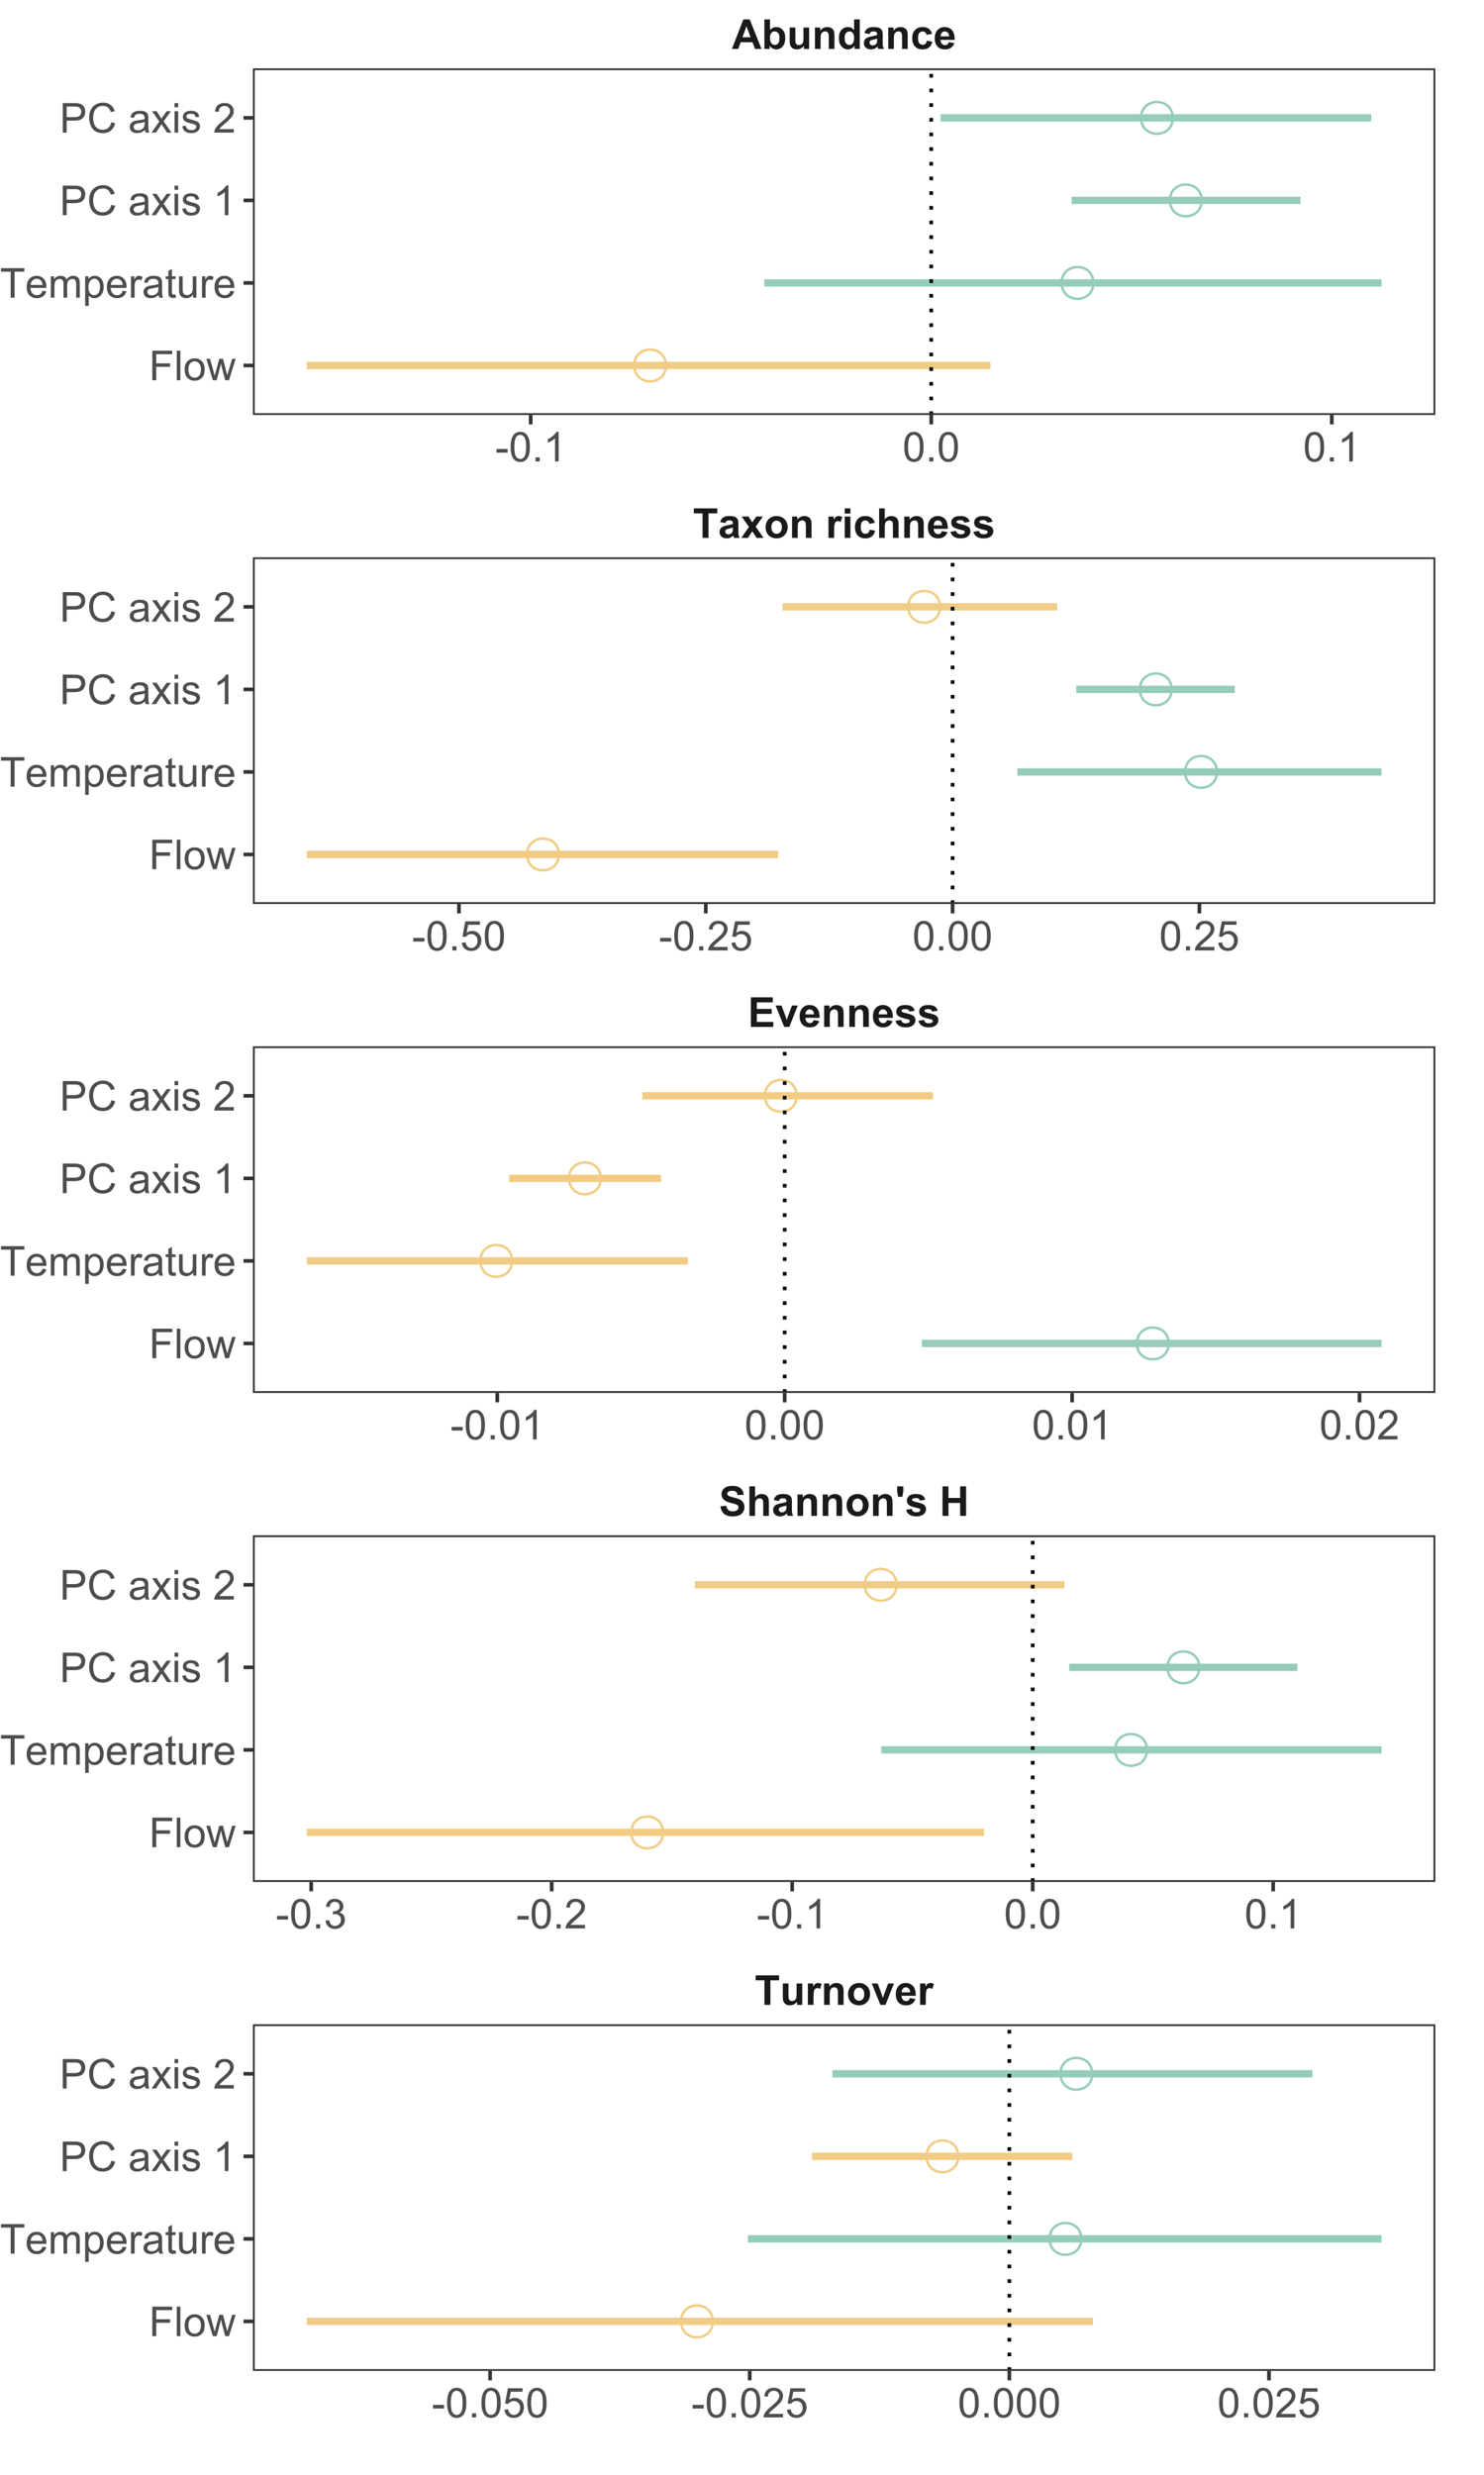 <?xml version="1.0" encoding="UTF-8"?>
<svg xmlns="http://www.w3.org/2000/svg" xmlns:xlink="http://www.w3.org/1999/xlink" width="432pt" height="720pt" viewBox="0 0 432 720" version="1.1">
<defs>
<g>
<symbol overflow="visible" id="glyph0-0">
<path style="stroke:none;" d="M 1.5 0 L 1.5 -7.5 L 7.5 -7.5 L 7.5 0 Z M 1.688 -0.188 L 7.312 -0.188 L 7.312 -7.312 L 1.688 -7.312 Z M 1.688 -0.188 "/>
</symbol>
<symbol overflow="visible" id="glyph0-1">
<path style="stroke:none;" d="M 2.805 0 L 2.805 -7.137 L 0.258 -7.137 L 0.258 -8.59 L 7.086 -8.59 L 7.086 -7.137 L 4.539 -7.137 L 4.539 0 Z M 2.805 0 "/>
</symbol>
<symbol overflow="visible" id="glyph0-2">
<path style="stroke:none;" d="M 4.957 0 L 4.957 -0.93 C 4.73 -0.598 4.43 -0.336 4.062 -0.145 C 3.688 0.047 3.301 0.141 2.895 0.141 C 2.473 0.141 2.098 0.051 1.77 -0.133 C 1.438 -0.316 1.195 -0.574 1.051 -0.906 C 0.898 -1.238 0.824 -1.699 0.828 -2.285 L 0.828 -6.223 L 2.473 -6.223 L 2.473 -3.363 C 2.473 -2.488 2.5 -1.949 2.562 -1.754 C 2.621 -1.555 2.734 -1.398 2.895 -1.285 C 3.051 -1.168 3.254 -1.113 3.504 -1.113 C 3.785 -1.113 4.035 -1.188 4.258 -1.344 C 4.48 -1.496 4.633 -1.688 4.715 -1.918 C 4.797 -2.145 4.84 -2.707 4.84 -3.598 L 4.84 -6.223 L 6.484 -6.223 L 6.484 0 Z M 4.957 0 "/>
</symbol>
<symbol overflow="visible" id="glyph0-3">
<path style="stroke:none;" d="M 2.438 0 L 0.789 0 L 0.789 -6.223 L 2.32 -6.223 L 2.32 -5.336 C 2.578 -5.754 2.812 -6.031 3.023 -6.164 C 3.234 -6.297 3.473 -6.363 3.738 -6.363 C 4.113 -6.363 4.473 -6.258 4.82 -6.055 L 4.312 -4.617 C 4.035 -4.797 3.777 -4.887 3.539 -4.887 C 3.309 -4.887 3.113 -4.82 2.953 -4.695 C 2.789 -4.566 2.66 -4.34 2.574 -4.008 C 2.48 -3.672 2.438 -2.977 2.438 -1.922 Z M 2.438 0 "/>
</symbol>
<symbol overflow="visible" id="glyph0-4">
<path style="stroke:none;" d="M 6.523 0 L 4.875 0 L 4.875 -3.176 C 4.875 -3.848 4.84 -4.281 4.77 -4.477 C 4.699 -4.672 4.582 -4.824 4.426 -4.938 C 4.262 -5.043 4.074 -5.098 3.855 -5.102 C 3.57 -5.098 3.312 -5.02 3.09 -4.867 C 2.859 -4.707 2.703 -4.5 2.621 -4.246 C 2.535 -3.984 2.496 -3.508 2.496 -2.82 L 2.496 0 L 0.852 0 L 0.852 -6.223 L 2.379 -6.223 L 2.379 -5.309 C 2.922 -6.012 3.605 -6.363 4.43 -6.363 C 4.793 -6.363 5.125 -6.297 5.426 -6.164 C 5.723 -6.031 5.949 -5.863 6.105 -5.664 C 6.262 -5.457 6.367 -5.227 6.43 -4.973 C 6.488 -4.711 6.52 -4.344 6.523 -3.867 Z M 6.523 0 "/>
</symbol>
<symbol overflow="visible" id="glyph0-5">
<path style="stroke:none;" d="M 0.48 -3.199 C 0.48 -3.746 0.613 -4.273 0.883 -4.785 C 1.152 -5.297 1.535 -5.688 2.031 -5.957 C 2.523 -6.227 3.074 -6.363 3.688 -6.363 C 4.625 -6.363 5.398 -6.055 6 -5.445 C 6.602 -4.832 6.902 -4.062 6.902 -3.129 C 6.902 -2.188 6.598 -1.406 5.988 -0.789 C 5.379 -0.168 4.613 0.141 3.695 0.141 C 3.125 0.141 2.582 0.012 2.066 -0.246 C 1.547 -0.504 1.152 -0.879 0.883 -1.379 C 0.613 -1.871 0.48 -2.48 0.48 -3.199 Z M 2.168 -3.109 C 2.168 -2.492 2.312 -2.02 2.605 -1.695 C 2.898 -1.363 3.262 -1.199 3.691 -1.203 C 4.121 -1.199 4.48 -1.363 4.773 -1.695 C 5.062 -2.02 5.207 -2.496 5.211 -3.125 C 5.207 -3.73 5.062 -4.199 4.773 -4.531 C 4.48 -4.855 4.121 -5.02 3.691 -5.023 C 3.262 -5.02 2.898 -4.855 2.605 -4.531 C 2.312 -4.199 2.168 -3.727 2.168 -3.109 Z M 2.168 -3.109 "/>
</symbol>
<symbol overflow="visible" id="glyph0-6">
<path style="stroke:none;" d="M 2.57 0 L 0.062 -6.223 L 1.793 -6.223 L 2.965 -3.047 L 3.305 -1.984 C 3.391 -2.254 3.445 -2.434 3.477 -2.52 C 3.523 -2.691 3.582 -2.867 3.648 -3.047 L 4.836 -6.223 L 6.527 -6.223 L 4.055 0 Z M 2.57 0 "/>
</symbol>
<symbol overflow="visible" id="glyph0-7">
<path style="stroke:none;" d="M 4.465 -1.98 L 6.105 -1.703 C 5.895 -1.102 5.559 -0.645 5.105 -0.332 C 4.645 -0.016 4.078 0.141 3.398 0.141 C 2.312 0.141 1.512 -0.211 0.996 -0.922 C 0.586 -1.484 0.379 -2.199 0.383 -3.062 C 0.379 -4.09 0.648 -4.898 1.191 -5.484 C 1.727 -6.07 2.41 -6.363 3.234 -6.363 C 4.16 -6.363 4.891 -6.055 5.426 -5.445 C 5.957 -4.832 6.211 -3.898 6.195 -2.637 L 2.07 -2.637 C 2.078 -2.148 2.211 -1.766 2.465 -1.496 C 2.719 -1.223 3.035 -1.09 3.414 -1.09 C 3.672 -1.09 3.891 -1.16 4.066 -1.301 C 4.238 -1.441 4.371 -1.668 4.465 -1.98 Z M 4.559 -3.645 C 4.543 -4.121 4.418 -4.48 4.188 -4.73 C 3.949 -4.973 3.664 -5.098 3.336 -5.102 C 2.973 -5.098 2.676 -4.969 2.445 -4.711 C 2.207 -4.449 2.094 -4.094 2.098 -3.645 Z M 4.559 -3.645 "/>
</symbol>
<symbol overflow="visible" id="glyph0-8">
<path style="stroke:none;" d="M 0.434 -2.797 L 2.121 -2.961 C 2.223 -2.391 2.426 -1.977 2.738 -1.711 C 3.043 -1.445 3.465 -1.312 3.996 -1.312 C 4.555 -1.312 4.973 -1.43 5.258 -1.668 C 5.539 -1.902 5.684 -2.18 5.684 -2.496 C 5.684 -2.699 5.621 -2.871 5.504 -3.012 C 5.383 -3.152 5.176 -3.277 4.883 -3.387 C 4.676 -3.457 4.215 -3.582 3.492 -3.762 C 2.562 -3.992 1.91 -4.273 1.535 -4.609 C 1.004 -5.082 0.738 -5.66 0.742 -6.34 C 0.738 -6.777 0.863 -7.184 1.113 -7.566 C 1.363 -7.945 1.719 -8.238 2.188 -8.438 C 2.652 -8.633 3.219 -8.73 3.879 -8.734 C 4.957 -8.73 5.766 -8.496 6.312 -8.027 C 6.855 -7.555 7.145 -6.922 7.172 -6.133 L 5.438 -6.059 C 5.363 -6.496 5.203 -6.812 4.961 -7.008 C 4.715 -7.203 4.348 -7.301 3.859 -7.301 C 3.355 -7.301 2.961 -7.195 2.68 -6.992 C 2.492 -6.852 2.402 -6.676 2.402 -6.457 C 2.402 -6.254 2.488 -6.078 2.66 -5.938 C 2.879 -5.75 3.41 -5.559 4.254 -5.359 C 5.098 -5.16 5.719 -4.953 6.125 -4.742 C 6.527 -4.523 6.844 -4.234 7.074 -3.867 C 7.301 -3.5 7.418 -3.043 7.418 -2.5 C 7.418 -2.008 7.281 -1.547 7.008 -1.121 C 6.734 -0.688 6.348 -0.367 5.848 -0.16 C 5.348 0.051 4.723 0.152 3.977 0.152 C 2.891 0.152 2.059 -0.098 1.477 -0.598 C 0.891 -1.098 0.543 -1.828 0.434 -2.797 Z M 0.434 -2.797 "/>
</symbol>
<symbol overflow="visible" id="glyph0-9">
<path style="stroke:none;" d="M 2.5 -8.59 L 2.5 -5.43 C 3.027 -6.051 3.664 -6.363 4.406 -6.363 C 4.785 -6.363 5.125 -6.293 5.434 -6.152 C 5.734 -6.012 5.965 -5.832 6.121 -5.613 C 6.273 -5.395 6.379 -5.152 6.438 -4.887 C 6.492 -4.621 6.52 -4.207 6.523 -3.648 L 6.523 0 L 4.875 0 L 4.875 -3.289 C 4.875 -3.938 4.844 -4.352 4.781 -4.527 C 4.719 -4.703 4.605 -4.844 4.449 -4.945 C 4.285 -5.047 4.09 -5.098 3.855 -5.102 C 3.582 -5.098 3.336 -5.031 3.121 -4.902 C 2.906 -4.766 2.75 -4.566 2.648 -4.301 C 2.547 -4.035 2.496 -3.641 2.5 -3.117 L 2.5 0 L 0.855 0 L 0.855 -8.59 Z M 2.5 -8.59 "/>
</symbol>
<symbol overflow="visible" id="glyph0-10">
<path style="stroke:none;" d="M 2.094 -4.324 L 0.598 -4.594 C 0.766 -5.195 1.055 -5.641 1.465 -5.93 C 1.871 -6.219 2.48 -6.363 3.293 -6.363 C 4.027 -6.363 4.574 -6.273 4.934 -6.102 C 5.293 -5.926 5.543 -5.707 5.691 -5.441 C 5.836 -5.172 5.91 -4.68 5.914 -3.969 L 5.895 -2.047 C 5.895 -1.496 5.918 -1.094 5.973 -0.836 C 6.023 -0.574 6.125 -0.297 6.27 0 L 4.641 0 C 4.598 -0.109 4.543 -0.27 4.484 -0.484 C 4.453 -0.582 4.434 -0.648 4.422 -0.68 C 4.137 -0.406 3.836 -0.199 3.52 -0.062 C 3.195 0.074 2.855 0.141 2.496 0.141 C 1.855 0.141 1.348 -0.031 0.98 -0.379 C 0.609 -0.727 0.426 -1.168 0.43 -1.699 C 0.426 -2.051 0.512 -2.363 0.68 -2.641 C 0.844 -2.914 1.078 -3.125 1.383 -3.273 C 1.688 -3.418 2.125 -3.547 2.695 -3.656 C 3.465 -3.801 3.996 -3.934 4.297 -4.062 L 4.297 -4.227 C 4.293 -4.539 4.215 -4.766 4.062 -4.898 C 3.902 -5.031 3.609 -5.098 3.176 -5.102 C 2.879 -5.098 2.648 -5.039 2.488 -4.93 C 2.32 -4.812 2.188 -4.613 2.094 -4.324 Z M 4.297 -2.988 C 4.078 -2.918 3.746 -2.832 3.293 -2.734 C 2.836 -2.637 2.535 -2.543 2.398 -2.449 C 2.18 -2.293 2.074 -2.098 2.074 -1.867 C 2.074 -1.637 2.16 -1.438 2.332 -1.27 C 2.504 -1.102 2.723 -1.02 2.988 -1.02 C 3.285 -1.02 3.566 -1.117 3.836 -1.312 C 4.035 -1.461 4.168 -1.641 4.23 -1.859 C 4.273 -1.996 4.293 -2.266 4.297 -2.66 Z M 4.297 -2.988 "/>
</symbol>
<symbol overflow="visible" id="glyph0-11">
<path style="stroke:none;" d="M 0.852 -5.539 L 0.539 -7.137 L 0.539 -8.59 L 2.332 -8.59 L 2.332 -7.137 L 2.062 -5.539 Z M 0.852 -5.539 "/>
</symbol>
<symbol overflow="visible" id="glyph0-12">
<path style="stroke:none;" d="M 0.281 -1.773 L 1.934 -2.027 C 2.004 -1.707 2.145 -1.461 2.359 -1.297 C 2.574 -1.125 2.875 -1.043 3.266 -1.047 C 3.688 -1.043 4.008 -1.121 4.227 -1.281 C 4.367 -1.387 4.441 -1.535 4.441 -1.723 C 4.441 -1.848 4.402 -1.949 4.324 -2.031 C 4.242 -2.105 4.059 -2.18 3.773 -2.25 C 2.445 -2.539 1.602 -2.805 1.25 -3.055 C 0.75 -3.383 0.504 -3.852 0.508 -4.453 C 0.504 -4.992 0.719 -5.445 1.148 -5.812 C 1.574 -6.18 2.234 -6.363 3.129 -6.363 C 3.98 -6.363 4.613 -6.223 5.027 -5.945 C 5.441 -5.668 5.727 -5.258 5.883 -4.719 L 4.328 -4.43 C 4.262 -4.672 4.137 -4.855 3.949 -4.984 C 3.762 -5.113 3.496 -5.18 3.156 -5.18 C 2.723 -5.18 2.414 -5.117 2.227 -5 C 2.102 -4.906 2.039 -4.797 2.039 -4.664 C 2.039 -4.547 2.094 -4.445 2.203 -4.367 C 2.352 -4.254 2.863 -4.102 3.738 -3.902 C 4.613 -3.699 5.227 -3.453 5.578 -3.172 C 5.922 -2.875 6.094 -2.469 6.094 -1.945 C 6.094 -1.375 5.855 -0.883 5.379 -0.473 C 4.902 -0.062 4.195 0.141 3.266 0.141 C 2.414 0.141 1.742 -0.031 1.25 -0.375 C 0.75 -0.719 0.43 -1.184 0.281 -1.773 Z M 0.281 -1.773 "/>
</symbol>
<symbol overflow="visible" id="glyph0-13">
<path style="stroke:none;" d=""/>
</symbol>
<symbol overflow="visible" id="glyph0-14">
<path style="stroke:none;" d="M 0.879 0 L 0.879 -8.59 L 2.613 -8.59 L 2.613 -5.211 L 6.012 -5.211 L 6.012 -8.59 L 7.746 -8.59 L 7.746 0 L 6.012 0 L 6.012 -3.758 L 2.613 -3.758 L 2.613 0 Z M 0.879 0 "/>
</symbol>
<symbol overflow="visible" id="glyph0-15">
<path style="stroke:none;" d="M 0.875 0 L 0.875 -8.59 L 7.242 -8.59 L 7.242 -7.137 L 2.609 -7.137 L 2.609 -5.234 L 6.922 -5.234 L 6.922 -3.785 L 2.609 -3.785 L 2.609 -1.445 L 7.406 -1.445 L 7.406 0 Z M 0.875 0 "/>
</symbol>
<symbol overflow="visible" id="glyph0-16">
<path style="stroke:none;" d="M 0.07 0 L 2.312 -3.203 L 0.164 -6.223 L 2.172 -6.223 L 3.273 -4.512 L 4.438 -6.223 L 6.367 -6.223 L 4.258 -3.273 L 6.562 0 L 4.539 0 L 3.273 -1.93 L 2 0 Z M 0.07 0 "/>
</symbol>
<symbol overflow="visible" id="glyph0-17">
<path style="stroke:none;" d="M 0.859 -7.066 L 0.859 -8.59 L 2.508 -8.59 L 2.508 -7.066 Z M 0.859 0 L 0.859 -6.223 L 2.508 -6.223 L 2.508 0 Z M 0.859 0 "/>
</symbol>
<symbol overflow="visible" id="glyph0-18">
<path style="stroke:none;" d="M 6.289 -4.383 L 4.664 -4.09 C 4.609 -4.414 4.484 -4.656 4.289 -4.824 C 4.094 -4.984 3.844 -5.066 3.539 -5.07 C 3.125 -5.066 2.797 -4.926 2.555 -4.645 C 2.312 -4.359 2.191 -3.887 2.191 -3.223 C 2.191 -2.484 2.312 -1.961 2.562 -1.66 C 2.809 -1.352 3.145 -1.199 3.562 -1.203 C 3.875 -1.199 4.129 -1.289 4.328 -1.469 C 4.527 -1.645 4.668 -1.949 4.75 -2.383 L 6.367 -2.109 C 6.199 -1.367 5.879 -0.805 5.402 -0.426 C 4.926 -0.047 4.285 0.141 3.484 0.141 C 2.574 0.141 1.848 -0.145 1.309 -0.719 C 0.766 -1.293 0.496 -2.09 0.5 -3.105 C 0.496 -4.133 0.77 -4.93 1.312 -5.504 C 1.852 -6.074 2.586 -6.363 3.516 -6.363 C 4.273 -6.363 4.875 -6.199 5.32 -5.871 C 5.766 -5.543 6.086 -5.047 6.289 -4.383 Z M 6.289 -4.383 "/>
</symbol>
<symbol overflow="visible" id="glyph0-19">
<path style="stroke:none;" d="M 8.617 0 L 6.734 0 L 5.984 -1.953 L 2.547 -1.953 L 1.84 0 L 0 0 L 3.344 -8.59 L 5.18 -8.59 Z M 5.426 -3.398 L 4.242 -6.586 L 3.082 -3.398 Z M 5.426 -3.398 "/>
</symbol>
<symbol overflow="visible" id="glyph0-20">
<path style="stroke:none;" d="M 0.789 0 L 0.789 -8.59 L 2.438 -8.59 L 2.438 -5.496 C 2.945 -6.074 3.547 -6.363 4.242 -6.363 C 5 -6.363 5.625 -6.086 6.121 -5.539 C 6.617 -4.988 6.867 -4.203 6.867 -3.176 C 6.867 -2.113 6.613 -1.293 6.109 -0.719 C 5.602 -0.145 4.988 0.141 4.266 0.141 C 3.91 0.141 3.559 0.055 3.215 -0.125 C 2.867 -0.297 2.57 -0.562 2.32 -0.914 L 2.32 0 Z M 2.426 -3.246 C 2.426 -2.602 2.527 -2.125 2.73 -1.816 C 3.012 -1.379 3.391 -1.16 3.867 -1.16 C 4.23 -1.16 4.539 -1.312 4.797 -1.625 C 5.051 -1.934 5.18 -2.426 5.18 -3.094 C 5.18 -3.805 5.051 -4.316 4.793 -4.629 C 4.535 -4.941 4.203 -5.098 3.805 -5.102 C 3.406 -5.098 3.078 -4.945 2.816 -4.641 C 2.555 -4.336 2.426 -3.871 2.426 -3.246 Z M 2.426 -3.246 "/>
</symbol>
<symbol overflow="visible" id="glyph0-21">
<path style="stroke:none;" d="M 6.57 0 L 5.039 0 L 5.039 -0.914 C 4.781 -0.559 4.48 -0.293 4.137 -0.121 C 3.793 0.055 3.445 0.141 3.094 0.141 C 2.379 0.141 1.766 -0.145 1.258 -0.723 C 0.746 -1.293 0.492 -2.098 0.492 -3.133 C 0.492 -4.188 0.738 -4.988 1.234 -5.539 C 1.73 -6.086 2.359 -6.363 3.117 -6.363 C 3.812 -6.363 4.414 -6.074 4.922 -5.496 L 4.922 -8.59 L 6.57 -8.59 Z M 2.172 -3.246 C 2.168 -2.582 2.262 -2.102 2.449 -1.805 C 2.715 -1.375 3.086 -1.16 3.562 -1.16 C 3.941 -1.16 4.262 -1.32 4.531 -1.641 C 4.793 -1.961 4.926 -2.441 4.93 -3.086 C 4.926 -3.801 4.797 -4.316 4.543 -4.629 C 4.281 -4.941 3.953 -5.098 3.551 -5.102 C 3.16 -5.098 2.832 -4.941 2.566 -4.637 C 2.301 -4.324 2.168 -3.863 2.172 -3.246 Z M 2.172 -3.246 "/>
</symbol>
<symbol overflow="visible" id="glyph1-0">
<path style="stroke:none;" d="M 1.5 0 L 1.5 -7.5 L 7.5 -7.5 L 7.5 0 Z M 1.688 -0.188 L 7.312 -0.188 L 7.312 -7.312 L 1.688 -7.312 Z M 1.688 -0.188 "/>
</symbol>
<symbol overflow="visible" id="glyph1-1">
<path style="stroke:none;" d="M 0.383 -2.578 L 0.383 -3.641 L 3.621 -3.641 L 3.621 -2.578 Z M 0.383 -2.578 "/>
</symbol>
<symbol overflow="visible" id="glyph1-2">
<path style="stroke:none;" d="M 0.5 -4.234 C 0.496 -5.246 0.602 -6.062 0.812 -6.688 C 1.02 -7.305 1.328 -7.785 1.742 -8.121 C 2.148 -8.457 2.668 -8.625 3.297 -8.625 C 3.758 -8.625 4.164 -8.531 4.512 -8.348 C 4.855 -8.16 5.141 -7.891 5.371 -7.543 C 5.594 -7.191 5.773 -6.766 5.906 -6.266 C 6.035 -5.762 6.098 -5.086 6.102 -4.234 C 6.098 -3.227 5.996 -2.414 5.789 -1.797 C 5.578 -1.176 5.266 -0.695 4.859 -0.359 C 4.445 -0.02 3.926 0.145 3.297 0.148 C 2.465 0.145 1.816 -0.148 1.348 -0.742 C 0.781 -1.457 0.496 -2.621 0.5 -4.234 Z M 1.582 -4.234 C 1.582 -2.824 1.746 -1.887 2.074 -1.418 C 2.402 -0.949 2.809 -0.715 3.297 -0.719 C 3.777 -0.715 4.184 -0.949 4.52 -1.422 C 4.848 -1.887 5.016 -2.824 5.016 -4.234 C 5.016 -5.648 4.848 -6.59 4.52 -7.055 C 4.184 -7.516 3.773 -7.746 3.289 -7.75 C 2.801 -7.746 2.414 -7.543 2.125 -7.137 C 1.762 -6.613 1.582 -5.645 1.582 -4.234 Z M 1.582 -4.234 "/>
</symbol>
<symbol overflow="visible" id="glyph1-3">
<path style="stroke:none;" d="M 1.09 0 L 1.09 -1.203 L 2.289 -1.203 L 2.289 0 Z M 1.09 0 "/>
</symbol>
<symbol overflow="visible" id="glyph1-4">
<path style="stroke:none;" d="M 0.5 -2.25 L 1.605 -2.344 C 1.684 -1.805 1.871 -1.398 2.176 -1.125 C 2.473 -0.852 2.836 -0.715 3.258 -0.719 C 3.766 -0.715 4.195 -0.906 4.547 -1.293 C 4.898 -1.672 5.074 -2.18 5.074 -2.82 C 5.074 -3.414 4.902 -3.891 4.566 -4.242 C 4.227 -4.59 3.785 -4.762 3.242 -4.766 C 2.898 -4.762 2.594 -4.684 2.32 -4.531 C 2.047 -4.375 1.832 -4.176 1.676 -3.93 L 0.688 -4.062 L 1.516 -8.473 L 5.789 -8.473 L 5.789 -7.465 L 2.359 -7.465 L 1.898 -5.156 C 2.414 -5.516 2.953 -5.695 3.523 -5.695 C 4.27 -5.695 4.902 -5.434 5.422 -4.914 C 5.934 -4.395 6.191 -3.727 6.195 -2.914 C 6.191 -2.133 5.965 -1.461 5.516 -0.898 C 4.961 -0.199 4.211 0.145 3.258 0.148 C 2.477 0.145 1.836 -0.07 1.344 -0.508 C 0.844 -0.941 0.562 -1.523 0.5 -2.25 Z M 0.5 -2.25 "/>
</symbol>
<symbol overflow="visible" id="glyph1-5">
<path style="stroke:none;" d="M 6.039 -1.016 L 6.039 0 L 0.363 0 C 0.355 -0.254 0.395 -0.496 0.484 -0.734 C 0.629 -1.117 0.859 -1.5 1.18 -1.875 C 1.492 -2.25 1.953 -2.684 2.562 -3.176 C 3.492 -3.941 4.125 -4.547 4.453 -4.992 C 4.781 -5.438 4.945 -5.859 4.945 -6.266 C 4.945 -6.68 4.793 -7.031 4.496 -7.32 C 4.191 -7.602 3.805 -7.746 3.328 -7.75 C 2.82 -7.746 2.414 -7.594 2.109 -7.293 C 1.805 -6.984 1.648 -6.562 1.648 -6.031 L 0.562 -6.141 C 0.633 -6.945 0.91 -7.559 1.398 -7.988 C 1.879 -8.41 2.531 -8.625 3.352 -8.625 C 4.172 -8.625 4.824 -8.395 5.309 -7.938 C 5.789 -7.48 6.027 -6.914 6.031 -6.242 C 6.027 -5.895 5.957 -5.559 5.82 -5.227 C 5.676 -4.891 5.441 -4.539 5.117 -4.176 C 4.789 -3.805 4.25 -3.301 3.492 -2.664 C 2.859 -2.129 2.453 -1.77 2.273 -1.582 C 2.094 -1.395 1.945 -1.203 1.828 -1.016 Z M 6.039 -1.016 "/>
</symbol>
<symbol overflow="visible" id="glyph1-6">
<path style="stroke:none;" d="M 0.504 -2.266 L 1.559 -2.406 C 1.68 -1.809 1.883 -1.379 2.176 -1.113 C 2.465 -0.848 2.82 -0.715 3.242 -0.719 C 3.734 -0.715 4.152 -0.887 4.496 -1.234 C 4.832 -1.574 5.004 -2 5.008 -2.516 C 5.004 -2.996 4.848 -3.395 4.535 -3.711 C 4.219 -4.023 3.816 -4.184 3.328 -4.184 C 3.129 -4.184 2.879 -4.145 2.586 -4.066 L 2.703 -4.992 C 2.766 -4.984 2.824 -4.98 2.871 -4.98 C 3.32 -4.98 3.723 -5.098 4.086 -5.332 C 4.441 -5.566 4.621 -5.926 4.625 -6.414 C 4.621 -6.801 4.492 -7.121 4.23 -7.375 C 3.965 -7.629 3.625 -7.758 3.219 -7.758 C 2.805 -7.758 2.465 -7.629 2.191 -7.371 C 1.918 -7.113 1.742 -6.727 1.664 -6.211 L 0.609 -6.398 C 0.738 -7.105 1.031 -7.652 1.488 -8.043 C 1.941 -8.43 2.508 -8.625 3.195 -8.625 C 3.66 -8.625 4.094 -8.523 4.488 -8.324 C 4.879 -8.121 5.18 -7.848 5.391 -7.5 C 5.602 -7.148 5.707 -6.777 5.707 -6.391 C 5.707 -6.02 5.605 -5.684 5.406 -5.379 C 5.207 -5.074 4.914 -4.832 4.523 -4.652 C 5.031 -4.535 5.426 -4.289 5.707 -3.922 C 5.988 -3.547 6.129 -3.086 6.129 -2.539 C 6.129 -1.785 5.855 -1.148 5.309 -0.629 C 4.762 -0.105 4.07 0.152 3.234 0.152 C 2.477 0.152 1.848 -0.07 1.355 -0.52 C 0.855 -0.969 0.574 -1.551 0.504 -2.266 Z M 0.504 -2.266 "/>
</symbol>
<symbol overflow="visible" id="glyph1-7">
<path style="stroke:none;" d="M 4.469 0 L 3.414 0 L 3.414 -6.719 C 3.16 -6.477 2.828 -6.234 2.414 -5.996 C 2 -5.75 1.629 -5.57 1.305 -5.449 L 1.305 -6.469 C 1.895 -6.742 2.41 -7.078 2.852 -7.477 C 3.293 -7.871 3.605 -8.254 3.789 -8.625 L 4.469 -8.625 Z M 4.469 0 "/>
</symbol>
<symbol overflow="visible" id="glyph1-8">
<path style="stroke:none;" d="M 0.984 0 L 0.984 -8.59 L 6.781 -8.59 L 6.781 -7.578 L 2.121 -7.578 L 2.121 -4.914 L 6.152 -4.914 L 6.152 -3.902 L 2.121 -3.902 L 2.121 0 Z M 0.984 0 "/>
</symbol>
<symbol overflow="visible" id="glyph1-9">
<path style="stroke:none;" d="M 0.766 0 L 0.766 -8.59 L 1.82 -8.59 L 1.82 0 Z M 0.766 0 "/>
</symbol>
<symbol overflow="visible" id="glyph1-10">
<path style="stroke:none;" d="M 0.398 -3.109 C 0.398 -4.262 0.719 -5.117 1.359 -5.672 C 1.895 -6.133 2.547 -6.363 3.316 -6.363 C 4.172 -6.363 4.871 -6.082 5.414 -5.52 C 5.953 -4.957 6.223 -4.184 6.227 -3.199 C 6.223 -2.398 6.102 -1.766 5.867 -1.309 C 5.625 -0.848 5.277 -0.492 4.82 -0.238 C 4.359 0.016 3.859 0.141 3.316 0.141 C 2.441 0.141 1.734 -0.137 1.203 -0.695 C 0.664 -1.254 0.398 -2.059 0.398 -3.109 Z M 1.484 -3.109 C 1.48 -2.309 1.656 -1.711 2.004 -1.32 C 2.348 -0.922 2.785 -0.727 3.316 -0.727 C 3.84 -0.727 4.273 -0.926 4.621 -1.324 C 4.969 -1.723 5.145 -2.328 5.145 -3.148 C 5.145 -3.914 4.969 -4.496 4.617 -4.895 C 4.266 -5.289 3.832 -5.488 3.316 -5.492 C 2.785 -5.488 2.348 -5.293 2.004 -4.898 C 1.656 -4.5 1.48 -3.902 1.484 -3.109 Z M 1.484 -3.109 "/>
</symbol>
<symbol overflow="visible" id="glyph1-11">
<path style="stroke:none;" d="M 1.938 0 L 0.035 -6.223 L 1.125 -6.223 L 2.117 -2.633 L 2.484 -1.297 C 2.5 -1.359 2.605 -1.789 2.805 -2.578 L 3.797 -6.223 L 4.883 -6.223 L 5.812 -2.613 L 6.125 -1.422 L 6.48 -2.625 L 7.547 -6.223 L 8.57 -6.223 L 6.625 0 L 5.531 0 L 4.539 -3.727 L 4.301 -4.789 L 3.039 0 Z M 1.938 0 "/>
</symbol>
<symbol overflow="visible" id="glyph1-12">
<path style="stroke:none;" d="M 3.109 0 L 3.109 -7.578 L 0.281 -7.578 L 0.281 -8.59 L 7.09 -8.59 L 7.09 -7.578 L 4.25 -7.578 L 4.25 0 Z M 3.109 0 "/>
</symbol>
<symbol overflow="visible" id="glyph1-13">
<path style="stroke:none;" d="M 5.051 -2.004 L 6.141 -1.867 C 5.969 -1.23 5.648 -0.738 5.184 -0.387 C 4.719 -0.035 4.125 0.141 3.406 0.141 C 2.492 0.141 1.77 -0.137 1.238 -0.699 C 0.699 -1.254 0.434 -2.043 0.438 -3.059 C 0.434 -4.105 0.703 -4.918 1.246 -5.496 C 1.781 -6.074 2.48 -6.363 3.344 -6.363 C 4.176 -6.363 4.855 -6.078 5.383 -5.512 C 5.91 -4.945 6.176 -4.148 6.176 -3.125 C 6.176 -3.059 6.172 -2.965 6.172 -2.844 L 1.531 -2.844 C 1.562 -2.156 1.758 -1.633 2.109 -1.27 C 2.457 -0.906 2.891 -0.727 3.41 -0.727 C 3.797 -0.727 4.125 -0.828 4.402 -1.031 C 4.672 -1.234 4.891 -1.559 5.051 -2.004 Z M 1.586 -3.711 L 5.062 -3.711 C 5.016 -4.227 4.883 -4.621 4.664 -4.887 C 4.328 -5.293 3.891 -5.496 3.359 -5.496 C 2.871 -5.496 2.465 -5.332 2.137 -5.008 C 1.805 -4.684 1.621 -4.25 1.586 -3.711 Z M 1.586 -3.711 "/>
</symbol>
<symbol overflow="visible" id="glyph1-14">
<path style="stroke:none;" d="M 0.789 0 L 0.789 -6.223 L 1.734 -6.223 L 1.734 -5.352 C 1.93 -5.648 2.188 -5.895 2.512 -6.082 C 2.836 -6.27 3.207 -6.363 3.621 -6.363 C 4.082 -6.363 4.457 -6.266 4.754 -6.074 C 5.043 -5.883 5.254 -5.617 5.379 -5.273 C 5.871 -6 6.512 -6.363 7.301 -6.363 C 7.918 -6.363 8.391 -6.191 8.723 -5.848 C 9.055 -5.504 9.223 -4.977 9.223 -4.273 L 9.223 0 L 8.172 0 L 8.172 -3.922 C 8.168 -4.34 8.133 -4.645 8.07 -4.832 C 8 -5.016 7.879 -5.164 7.699 -5.277 C 7.52 -5.391 7.309 -5.449 7.066 -5.449 C 6.629 -5.449 6.266 -5.301 5.977 -5.012 C 5.688 -4.719 5.543 -4.254 5.543 -3.617 L 5.543 0 L 4.488 0 L 4.488 -4.043 C 4.488 -4.512 4.402 -4.863 4.23 -5.098 C 4.059 -5.332 3.777 -5.449 3.387 -5.449 C 3.09 -5.449 2.812 -5.371 2.562 -5.215 C 2.309 -5.059 2.129 -4.828 2.016 -4.527 C 1.898 -4.227 1.84 -3.793 1.844 -3.227 L 1.844 0 Z M 0.789 0 "/>
</symbol>
<symbol overflow="visible" id="glyph1-15">
<path style="stroke:none;" d="M 0.789 2.383 L 0.789 -6.223 L 1.75 -6.223 L 1.75 -5.414 C 1.977 -5.73 2.234 -5.965 2.52 -6.125 C 2.801 -6.281 3.145 -6.363 3.555 -6.363 C 4.082 -6.363 4.551 -6.227 4.961 -5.953 C 5.363 -5.68 5.672 -5.293 5.883 -4.793 C 6.09 -4.293 6.191 -3.746 6.195 -3.156 C 6.191 -2.52 6.078 -1.945 5.852 -1.438 C 5.621 -0.922 5.289 -0.531 4.855 -0.266 C 4.418 0.008 3.961 0.141 3.48 0.141 C 3.129 0.141 2.812 0.066 2.535 -0.082 C 2.254 -0.23 2.023 -0.418 1.844 -0.645 L 1.844 2.383 Z M 1.746 -3.078 C 1.746 -2.273 1.906 -1.684 2.23 -1.301 C 2.555 -0.918 2.949 -0.727 3.41 -0.727 C 3.879 -0.727 4.277 -0.922 4.613 -1.32 C 4.945 -1.711 5.113 -2.328 5.117 -3.164 C 5.113 -3.953 4.949 -4.547 4.625 -4.945 C 4.297 -5.34 3.91 -5.535 3.457 -5.539 C 3.004 -5.535 2.605 -5.324 2.262 -4.906 C 1.918 -4.484 1.746 -3.875 1.746 -3.078 Z M 1.746 -3.078 "/>
</symbol>
<symbol overflow="visible" id="glyph1-16">
<path style="stroke:none;" d="M 0.781 0 L 0.781 -6.223 L 1.727 -6.223 L 1.727 -5.281 C 1.969 -5.719 2.191 -6.012 2.398 -6.152 C 2.602 -6.293 2.828 -6.363 3.078 -6.363 C 3.43 -6.363 3.793 -6.25 4.16 -6.023 L 3.797 -5.047 C 3.539 -5.195 3.281 -5.273 3.023 -5.273 C 2.793 -5.273 2.586 -5.203 2.402 -5.066 C 2.215 -4.926 2.082 -4.734 2.008 -4.488 C 1.891 -4.113 1.832 -3.703 1.836 -3.258 L 1.836 0 Z M 0.781 0 "/>
</symbol>
<symbol overflow="visible" id="glyph1-17">
<path style="stroke:none;" d="M 4.852 -0.766 C 4.461 -0.434 4.082 -0.199 3.723 -0.062 C 3.355 0.074 2.969 0.141 2.562 0.141 C 1.875 0.141 1.352 -0.023 0.984 -0.359 C 0.617 -0.688 0.434 -1.117 0.434 -1.641 C 0.434 -1.945 0.5 -2.223 0.641 -2.473 C 0.777 -2.723 0.961 -2.926 1.188 -3.082 C 1.41 -3.234 1.664 -3.348 1.945 -3.43 C 2.152 -3.477 2.465 -3.531 2.883 -3.586 C 3.734 -3.688 4.359 -3.809 4.766 -3.949 C 4.766 -4.09 4.77 -4.18 4.77 -4.227 C 4.77 -4.648 4.668 -4.953 4.469 -5.133 C 4.199 -5.371 3.801 -5.488 3.27 -5.492 C 2.77 -5.488 2.402 -5.402 2.168 -5.23 C 1.934 -5.055 1.758 -4.746 1.648 -4.305 L 0.617 -4.445 C 0.707 -4.887 0.863 -5.242 1.078 -5.516 C 1.289 -5.781 1.598 -5.992 2.008 -6.141 C 2.41 -6.289 2.883 -6.363 3.422 -6.363 C 3.953 -6.363 4.383 -6.301 4.715 -6.176 C 5.047 -6.051 5.293 -5.891 5.449 -5.703 C 5.605 -5.512 5.715 -5.273 5.777 -4.984 C 5.809 -4.805 5.824 -4.48 5.828 -4.016 L 5.828 -2.609 C 5.824 -1.625 5.848 -1.004 5.895 -0.746 C 5.941 -0.484 6.031 -0.238 6.164 0 L 5.062 0 C 4.953 -0.219 4.883 -0.473 4.852 -0.766 Z M 4.766 -3.125 C 4.375 -2.965 3.801 -2.832 3.039 -2.727 C 2.605 -2.66 2.301 -2.59 2.121 -2.516 C 1.941 -2.434 1.801 -2.32 1.703 -2.172 C 1.605 -2.02 1.559 -1.852 1.559 -1.672 C 1.559 -1.387 1.664 -1.152 1.875 -0.969 C 2.086 -0.777 2.398 -0.684 2.812 -0.688 C 3.219 -0.684 3.578 -0.773 3.895 -0.953 C 4.211 -1.129 4.445 -1.371 4.594 -1.68 C 4.707 -1.918 4.762 -2.27 4.766 -2.734 Z M 4.766 -3.125 "/>
</symbol>
<symbol overflow="visible" id="glyph1-18">
<path style="stroke:none;" d="M 3.094 -0.945 L 3.246 -0.012 C 2.949 0.051 2.684 0.082 2.449 0.082 C 2.066 0.082 1.77 0.023 1.559 -0.098 C 1.348 -0.219 1.199 -0.379 1.113 -0.578 C 1.027 -0.773 0.984 -1.188 0.984 -1.82 L 0.984 -5.402 L 0.211 -5.402 L 0.211 -6.223 L 0.984 -6.223 L 0.984 -7.766 L 2.031 -8.398 L 2.031 -6.223 L 3.094 -6.223 L 3.094 -5.402 L 2.031 -5.402 L 2.031 -1.766 C 2.027 -1.461 2.047 -1.27 2.086 -1.184 C 2.125 -1.098 2.184 -1.027 2.27 -0.977 C 2.352 -0.926 2.473 -0.902 2.633 -0.902 C 2.742 -0.902 2.898 -0.914 3.094 -0.945 Z M 3.094 -0.945 "/>
</symbol>
<symbol overflow="visible" id="glyph1-19">
<path style="stroke:none;" d="M 4.867 0 L 4.867 -0.914 C 4.379 -0.211 3.723 0.141 2.895 0.141 C 2.527 0.141 2.184 0.07 1.867 -0.07 C 1.547 -0.211 1.309 -0.387 1.156 -0.602 C 1 -0.812 0.895 -1.074 0.832 -1.383 C 0.785 -1.59 0.762 -1.918 0.766 -2.367 L 0.766 -6.223 L 1.82 -6.223 L 1.82 -2.773 C 1.816 -2.219 1.84 -1.848 1.887 -1.656 C 1.949 -1.379 2.09 -1.16 2.309 -1.004 C 2.523 -0.84 2.789 -0.762 3.105 -0.766 C 3.418 -0.762 3.715 -0.844 3.996 -1.008 C 4.273 -1.172 4.469 -1.391 4.586 -1.672 C 4.699 -1.949 4.758 -2.355 4.758 -2.891 L 4.758 -6.223 L 5.812 -6.223 L 5.812 0 Z M 4.867 0 "/>
</symbol>
<symbol overflow="visible" id="glyph1-20">
<path style="stroke:none;" d="M 0.926 0 L 0.926 -8.59 L 4.164 -8.59 C 4.734 -8.59 5.172 -8.562 5.473 -8.508 C 5.895 -8.438 6.246 -8.301 6.531 -8.105 C 6.816 -7.906 7.047 -7.633 7.223 -7.277 C 7.395 -6.918 7.48 -6.527 7.484 -6.105 C 7.48 -5.371 7.25 -4.75 6.785 -4.25 C 6.316 -3.742 5.477 -3.492 4.266 -3.492 L 2.062 -3.492 L 2.062 0 Z M 2.062 -4.508 L 4.281 -4.508 C 5.012 -4.504 5.535 -4.641 5.848 -4.918 C 6.156 -5.188 6.309 -5.574 6.312 -6.07 C 6.309 -6.43 6.219 -6.734 6.039 -6.992 C 5.855 -7.242 5.617 -7.414 5.32 -7.5 C 5.125 -7.551 4.77 -7.574 4.258 -7.578 L 2.062 -7.578 Z M 2.062 -4.508 "/>
</symbol>
<symbol overflow="visible" id="glyph1-21">
<path style="stroke:none;" d="M 7.055 -3.012 L 8.191 -2.727 C 7.953 -1.789 7.523 -1.078 6.906 -0.586 C 6.285 -0.098 5.527 0.145 4.633 0.148 C 3.707 0.145 2.953 -0.039 2.375 -0.418 C 1.793 -0.793 1.352 -1.34 1.051 -2.055 C 0.746 -2.77 0.598 -3.539 0.598 -4.359 C 0.598 -5.254 0.766 -6.031 1.109 -6.699 C 1.449 -7.363 1.938 -7.871 2.57 -8.215 C 3.199 -8.559 3.895 -8.73 4.652 -8.734 C 5.512 -8.73 6.234 -8.512 6.82 -8.078 C 7.406 -7.637 7.812 -7.023 8.047 -6.234 L 6.926 -5.969 C 6.723 -6.59 6.434 -7.047 6.059 -7.336 C 5.68 -7.621 5.203 -7.762 4.629 -7.766 C 3.969 -7.762 3.414 -7.605 2.973 -7.289 C 2.527 -6.969 2.219 -6.543 2.039 -6.012 C 1.859 -5.48 1.77 -4.93 1.77 -4.367 C 1.77 -3.633 1.875 -2.996 2.086 -2.449 C 2.297 -1.902 2.629 -1.496 3.082 -1.23 C 3.531 -0.961 4.016 -0.824 4.539 -0.828 C 5.176 -0.824 5.715 -1.008 6.156 -1.379 C 6.598 -1.742 6.898 -2.289 7.055 -3.012 Z M 7.055 -3.012 "/>
</symbol>
<symbol overflow="visible" id="glyph1-22">
<path style="stroke:none;" d=""/>
</symbol>
<symbol overflow="visible" id="glyph1-23">
<path style="stroke:none;" d="M 0.086 0 L 2.359 -3.234 L 0.258 -6.223 L 1.578 -6.223 L 2.531 -4.766 C 2.711 -4.484 2.855 -4.254 2.965 -4.066 C 3.137 -4.324 3.293 -4.551 3.438 -4.75 L 4.488 -6.223 L 5.75 -6.223 L 3.598 -3.293 L 5.914 0 L 4.617 0 L 3.34 -1.934 L 3 -2.453 L 1.367 0 Z M 0.086 0 "/>
</symbol>
<symbol overflow="visible" id="glyph1-24">
<path style="stroke:none;" d="M 0.797 -7.375 L 0.797 -8.59 L 1.852 -8.59 L 1.852 -7.375 Z M 0.797 0 L 0.797 -6.223 L 1.852 -6.223 L 1.852 0 Z M 0.797 0 "/>
</symbol>
<symbol overflow="visible" id="glyph1-25">
<path style="stroke:none;" d="M 0.367 -1.859 L 1.414 -2.023 C 1.469 -1.602 1.633 -1.281 1.902 -1.059 C 2.168 -0.836 2.543 -0.727 3.023 -0.727 C 3.508 -0.727 3.867 -0.824 4.102 -1.023 C 4.336 -1.219 4.453 -1.449 4.453 -1.719 C 4.453 -1.953 4.348 -2.141 4.141 -2.281 C 3.996 -2.371 3.637 -2.492 3.062 -2.637 C 2.289 -2.832 1.754 -3 1.457 -3.145 C 1.156 -3.285 0.93 -3.48 0.777 -3.734 C 0.621 -3.984 0.543 -4.266 0.547 -4.57 C 0.543 -4.844 0.605 -5.098 0.734 -5.34 C 0.859 -5.574 1.035 -5.773 1.254 -5.93 C 1.418 -6.047 1.641 -6.148 1.926 -6.234 C 2.207 -6.32 2.512 -6.363 2.836 -6.363 C 3.324 -6.363 3.75 -6.293 4.121 -6.152 C 4.488 -6.012 4.762 -5.82 4.938 -5.578 C 5.113 -5.336 5.234 -5.016 5.305 -4.617 L 4.273 -4.477 C 4.223 -4.797 4.086 -5.047 3.863 -5.227 C 3.637 -5.406 3.32 -5.496 2.914 -5.496 C 2.426 -5.496 2.082 -5.414 1.875 -5.254 C 1.664 -5.094 1.559 -4.906 1.562 -4.695 C 1.559 -4.555 1.602 -4.434 1.695 -4.324 C 1.773 -4.211 1.91 -4.117 2.098 -4.043 C 2.203 -4.004 2.512 -3.914 3.031 -3.773 C 3.773 -3.574 4.293 -3.41 4.59 -3.285 C 4.879 -3.156 5.113 -2.973 5.285 -2.73 C 5.453 -2.488 5.535 -2.188 5.539 -1.828 C 5.535 -1.477 5.434 -1.145 5.23 -0.832 C 5.023 -0.52 4.727 -0.277 4.34 -0.113 C 3.953 0.059 3.516 0.141 3.031 0.141 C 2.219 0.141 1.602 -0.027 1.18 -0.363 C 0.754 -0.699 0.484 -1.195 0.367 -1.859 Z M 0.367 -1.859 "/>
</symbol>
</g>
<clipPath id="clip1">
  <path d="M 73.625 19.883 L 417.824 19.883 L 417.824 120.734 L 73.625 120.734 Z M 73.625 19.883 "/>
</clipPath>
<clipPath id="clip2">
  <path d="M 270 19.883 L 272 19.883 L 272 120.734 L 270 120.734 Z M 270 19.883 "/>
</clipPath>
<clipPath id="clip3">
  <path d="M 73.625 19.883 L 417.824 19.883 L 417.824 120.734 L 73.625 120.734 Z M 73.625 19.883 "/>
</clipPath>
<clipPath id="clip4">
  <path d="M 73.625 162.145 L 417.824 162.145 L 417.824 262.996 L 73.625 262.996 Z M 73.625 162.145 "/>
</clipPath>
<clipPath id="clip5">
  <path d="M 276 162.145 L 278 162.145 L 278 262.996 L 276 262.996 Z M 276 162.145 "/>
</clipPath>
<clipPath id="clip6">
  <path d="M 73.625 162.145 L 417.824 162.145 L 417.824 262.996 L 73.625 262.996 Z M 73.625 162.145 "/>
</clipPath>
<clipPath id="clip7">
  <path d="M 73.625 304.406 L 417.824 304.406 L 417.824 405.258 L 73.625 405.258 Z M 73.625 304.406 "/>
</clipPath>
<clipPath id="clip8">
  <path d="M 227 304.406 L 229 304.406 L 229 405.258 L 227 405.258 Z M 227 304.406 "/>
</clipPath>
<clipPath id="clip9">
  <path d="M 73.625 304.406 L 417.824 304.406 L 417.824 405.258 L 73.625 405.258 Z M 73.625 304.406 "/>
</clipPath>
<clipPath id="clip10">
  <path d="M 73.625 446.668 L 417.824 446.668 L 417.824 547.52 L 73.625 547.52 Z M 73.625 446.668 "/>
</clipPath>
<clipPath id="clip11">
  <path d="M 300 446.668 L 302 446.668 L 302 547.52 L 300 547.52 Z M 300 446.668 "/>
</clipPath>
<clipPath id="clip12">
  <path d="M 73.625 446.668 L 417.824 446.668 L 417.824 547.52 L 73.625 547.52 Z M 73.625 446.668 "/>
</clipPath>
<clipPath id="clip13">
  <path d="M 73.625 588.926 L 417.824 588.926 L 417.824 689.777 L 73.625 689.777 Z M 73.625 588.926 "/>
</clipPath>
<clipPath id="clip14">
  <path d="M 293 588.926 L 295 588.926 L 295 689.777 L 293 689.777 Z M 293 588.926 "/>
</clipPath>
<clipPath id="clip15">
  <path d="M 73.625 588.926 L 417.824 588.926 L 417.824 689.777 L 73.625 689.777 Z M 73.625 588.926 "/>
</clipPath>
</defs>
<g id="surface26">
<rect x="0" y="0" width="432" height="720" style="fill:rgb(100%,100%,100%);fill-opacity:1;stroke:none;"/>
<rect x="0" y="0" width="432" height="720" style="fill:rgb(100%,100%,100%);fill-opacity:1;stroke:none;"/>
<path style="fill:none;stroke-width:1.067;stroke-linecap:round;stroke-linejoin:round;stroke:rgb(100%,100%,100%);stroke-opacity:1;stroke-miterlimit:10;" d="M 0 720 L 432 720 L 432 0 L 0 0 Z M 0 720 "/>
<g clip-path="url(#clip1)" clip-rule="nonzero">
<path style=" stroke:none;fill-rule:nonzero;fill:rgb(100%,100%,100%);fill-opacity:1;" d="M 73.625 120.734 L 417.824 120.734 L 417.824 19.883 L 73.625 19.883 Z M 73.625 120.734 "/>
</g>
<path style="fill-rule:nonzero;fill:rgb(100%,100%,100%);fill-opacity:1;stroke-width:0.709;stroke-linecap:round;stroke-linejoin:round;stroke:rgb(94.902%,80%,51.765%);stroke-opacity:1;stroke-miterlimit:10;" d="M 193.871 106.328 C 193.871 112.492 184.629 112.492 184.629 106.328 C 184.629 100.164 193.871 100.164 193.871 106.328 "/>
<path style="fill-rule:nonzero;fill:rgb(100%,100%,100%);fill-opacity:1;stroke-width:0.709;stroke-linecap:round;stroke-linejoin:round;stroke:rgb(58.431%,80%,72.941%);stroke-opacity:1;stroke-miterlimit:10;" d="M 318.285 82.316 C 318.285 88.477 309.043 88.477 309.043 82.316 C 309.043 76.152 318.285 76.152 318.285 82.316 "/>
<path style="fill-rule:nonzero;fill:rgb(100%,100%,100%);fill-opacity:1;stroke-width:0.709;stroke-linecap:round;stroke-linejoin:round;stroke:rgb(58.431%,80%,72.941%);stroke-opacity:1;stroke-miterlimit:10;" d="M 349.816 58.301 C 349.816 64.465 340.574 64.465 340.574 58.301 C 340.574 52.141 349.816 52.141 349.816 58.301 "/>
<path style="fill-rule:nonzero;fill:rgb(100%,100%,100%);fill-opacity:1;stroke-width:0.709;stroke-linecap:round;stroke-linejoin:round;stroke:rgb(58.431%,80%,72.941%);stroke-opacity:1;stroke-miterlimit:10;" d="M 341.414 34.289 C 341.414 40.453 332.168 40.453 332.168 34.289 C 332.168 28.125 341.414 28.125 341.414 34.289 "/>
<path style="fill:none;stroke-width:2.134;stroke-linecap:butt;stroke-linejoin:round;stroke:rgb(94.902%,80%,51.765%);stroke-opacity:1;stroke-miterlimit:10;" d="M 288.32 106.328 L 288.32 106.328 "/>
<path style="fill:none;stroke-width:2.134;stroke-linecap:butt;stroke-linejoin:round;stroke:rgb(94.902%,80%,51.765%);stroke-opacity:1;stroke-miterlimit:10;" d="M 288.32 106.328 L 89.273 106.328 "/>
<path style="fill:none;stroke-width:2.134;stroke-linecap:butt;stroke-linejoin:round;stroke:rgb(94.902%,80%,51.765%);stroke-opacity:1;stroke-miterlimit:10;" d="M 89.273 106.328 L 89.273 106.328 "/>
<path style="fill:none;stroke-width:2.134;stroke-linecap:butt;stroke-linejoin:round;stroke:rgb(58.431%,80%,72.941%);stroke-opacity:1;stroke-miterlimit:10;" d="M 402.18 82.316 L 402.18 82.316 "/>
<path style="fill:none;stroke-width:2.134;stroke-linecap:butt;stroke-linejoin:round;stroke:rgb(58.431%,80%,72.941%);stroke-opacity:1;stroke-miterlimit:10;" d="M 402.18 82.316 L 222.504 82.316 "/>
<path style="fill:none;stroke-width:2.134;stroke-linecap:butt;stroke-linejoin:round;stroke:rgb(58.431%,80%,72.941%);stroke-opacity:1;stroke-miterlimit:10;" d="M 222.504 82.316 L 222.504 82.316 "/>
<path style="fill:none;stroke-width:2.134;stroke-linecap:butt;stroke-linejoin:round;stroke:rgb(58.431%,80%,72.941%);stroke-opacity:1;stroke-miterlimit:10;" d="M 378.574 58.301 L 378.574 58.301 "/>
<path style="fill:none;stroke-width:2.134;stroke-linecap:butt;stroke-linejoin:round;stroke:rgb(58.431%,80%,72.941%);stroke-opacity:1;stroke-miterlimit:10;" d="M 378.574 58.301 L 311.945 58.301 "/>
<path style="fill:none;stroke-width:2.134;stroke-linecap:butt;stroke-linejoin:round;stroke:rgb(58.431%,80%,72.941%);stroke-opacity:1;stroke-miterlimit:10;" d="M 311.945 58.301 L 311.945 58.301 "/>
<path style="fill:none;stroke-width:2.134;stroke-linecap:butt;stroke-linejoin:round;stroke:rgb(58.431%,80%,72.941%);stroke-opacity:1;stroke-miterlimit:10;" d="M 399.18 34.289 L 399.18 34.289 "/>
<path style="fill:none;stroke-width:2.134;stroke-linecap:butt;stroke-linejoin:round;stroke:rgb(58.431%,80%,72.941%);stroke-opacity:1;stroke-miterlimit:10;" d="M 399.18 34.289 L 273.805 34.289 "/>
<path style="fill:none;stroke-width:2.134;stroke-linecap:butt;stroke-linejoin:round;stroke:rgb(58.431%,80%,72.941%);stroke-opacity:1;stroke-miterlimit:10;" d="M 273.805 34.289 L 273.805 34.289 "/>
<g clip-path="url(#clip2)" clip-rule="nonzero">
<path style="fill:none;stroke-width:1.067;stroke-linecap:butt;stroke-linejoin:round;stroke:rgb(0%,0%,0%);stroke-opacity:1;stroke-dasharray:1.067,3.201;stroke-miterlimit:10;" d="M 271.094 120.734 L 271.094 19.883 "/>
</g>
<g clip-path="url(#clip3)" clip-rule="nonzero">
<path style="fill:none;stroke-width:1.067;stroke-linecap:round;stroke-linejoin:round;stroke:rgb(20%,20%,20%);stroke-opacity:1;stroke-miterlimit:10;" d="M 73.625 120.734 L 417.824 120.734 L 417.824 19.883 L 73.625 19.883 Z M 73.625 120.734 "/>
</g>
<g clip-path="url(#clip4)" clip-rule="nonzero">
<path style=" stroke:none;fill-rule:nonzero;fill:rgb(100%,100%,100%);fill-opacity:1;" d="M 73.625 262.996 L 417.824 262.996 L 417.824 162.145 L 73.625 162.145 Z M 73.625 262.996 "/>
</g>
<path style="fill-rule:nonzero;fill:rgb(100%,100%,100%);fill-opacity:1;stroke-width:0.709;stroke-linecap:round;stroke-linejoin:round;stroke:rgb(94.902%,80%,51.765%);stroke-opacity:1;stroke-miterlimit:10;" d="M 162.691 248.59 C 162.691 254.75 153.449 254.75 153.449 248.59 C 153.449 242.426 162.691 242.426 162.691 248.59 "/>
<path style="fill-rule:nonzero;fill:rgb(100%,100%,100%);fill-opacity:1;stroke-width:0.709;stroke-linecap:round;stroke-linejoin:round;stroke:rgb(58.431%,80%,72.941%);stroke-opacity:1;stroke-miterlimit:10;" d="M 354.25 224.578 C 354.25 230.738 345.004 230.738 345.004 224.578 C 345.004 218.414 354.25 218.414 354.25 224.578 "/>
<path style="fill-rule:nonzero;fill:rgb(100%,100%,100%);fill-opacity:1;stroke-width:0.709;stroke-linecap:round;stroke-linejoin:round;stroke:rgb(58.431%,80%,72.941%);stroke-opacity:1;stroke-miterlimit:10;" d="M 341.074 200.562 C 341.074 206.727 331.832 206.727 331.832 200.562 C 331.832 194.402 341.074 194.402 341.074 200.562 "/>
<path style="fill-rule:nonzero;fill:rgb(100%,100%,100%);fill-opacity:1;stroke-width:0.709;stroke-linecap:round;stroke-linejoin:round;stroke:rgb(94.902%,80%,51.765%);stroke-opacity:1;stroke-miterlimit:10;" d="M 273.652 176.551 C 273.652 182.715 264.406 182.715 264.406 176.551 C 264.406 170.387 273.652 170.387 273.652 176.551 "/>
<path style="fill:none;stroke-width:2.134;stroke-linecap:butt;stroke-linejoin:round;stroke:rgb(94.902%,80%,51.765%);stroke-opacity:1;stroke-miterlimit:10;" d="M 226.535 248.59 L 226.535 248.59 "/>
<path style="fill:none;stroke-width:2.134;stroke-linecap:butt;stroke-linejoin:round;stroke:rgb(94.902%,80%,51.765%);stroke-opacity:1;stroke-miterlimit:10;" d="M 226.535 248.59 L 89.273 248.59 "/>
<path style="fill:none;stroke-width:2.134;stroke-linecap:butt;stroke-linejoin:round;stroke:rgb(94.902%,80%,51.765%);stroke-opacity:1;stroke-miterlimit:10;" d="M 89.273 248.59 L 89.273 248.59 "/>
<path style="fill:none;stroke-width:2.134;stroke-linecap:butt;stroke-linejoin:round;stroke:rgb(58.431%,80%,72.941%);stroke-opacity:1;stroke-miterlimit:10;" d="M 402.18 224.578 L 402.18 224.578 "/>
<path style="fill:none;stroke-width:2.134;stroke-linecap:butt;stroke-linejoin:round;stroke:rgb(58.431%,80%,72.941%);stroke-opacity:1;stroke-miterlimit:10;" d="M 402.18 224.578 L 296.176 224.578 "/>
<path style="fill:none;stroke-width:2.134;stroke-linecap:butt;stroke-linejoin:round;stroke:rgb(58.431%,80%,72.941%);stroke-opacity:1;stroke-miterlimit:10;" d="M 296.176 224.578 L 296.176 224.578 "/>
<path style="fill:none;stroke-width:2.134;stroke-linecap:butt;stroke-linejoin:round;stroke:rgb(58.431%,80%,72.941%);stroke-opacity:1;stroke-miterlimit:10;" d="M 359.465 200.562 L 359.465 200.562 "/>
<path style="fill:none;stroke-width:2.134;stroke-linecap:butt;stroke-linejoin:round;stroke:rgb(58.431%,80%,72.941%);stroke-opacity:1;stroke-miterlimit:10;" d="M 359.465 200.562 L 313.305 200.562 "/>
<path style="fill:none;stroke-width:2.134;stroke-linecap:butt;stroke-linejoin:round;stroke:rgb(58.431%,80%,72.941%);stroke-opacity:1;stroke-miterlimit:10;" d="M 313.305 200.562 L 313.305 200.562 "/>
<path style="fill:none;stroke-width:2.134;stroke-linecap:butt;stroke-linejoin:round;stroke:rgb(94.902%,80%,51.765%);stroke-opacity:1;stroke-miterlimit:10;" d="M 307.738 176.551 L 307.738 176.551 "/>
<path style="fill:none;stroke-width:2.134;stroke-linecap:butt;stroke-linejoin:round;stroke:rgb(94.902%,80%,51.765%);stroke-opacity:1;stroke-miterlimit:10;" d="M 307.738 176.551 L 227.781 176.551 "/>
<path style="fill:none;stroke-width:2.134;stroke-linecap:butt;stroke-linejoin:round;stroke:rgb(94.902%,80%,51.765%);stroke-opacity:1;stroke-miterlimit:10;" d="M 227.781 176.551 L 227.781 176.551 "/>
<g clip-path="url(#clip5)" clip-rule="nonzero">
<path style="fill:none;stroke-width:1.067;stroke-linecap:butt;stroke-linejoin:round;stroke:rgb(0%,0%,0%);stroke-opacity:1;stroke-dasharray:1.067,3.201;stroke-miterlimit:10;" d="M 277.301 262.996 L 277.301 162.145 "/>
</g>
<g clip-path="url(#clip6)" clip-rule="nonzero">
<path style="fill:none;stroke-width:1.067;stroke-linecap:round;stroke-linejoin:round;stroke:rgb(20%,20%,20%);stroke-opacity:1;stroke-miterlimit:10;" d="M 73.625 262.996 L 417.824 262.996 L 417.824 162.145 L 73.625 162.145 Z M 73.625 262.996 "/>
</g>
<g clip-path="url(#clip7)" clip-rule="nonzero">
<path style=" stroke:none;fill-rule:nonzero;fill:rgb(100%,100%,100%);fill-opacity:1;" d="M 73.625 405.258 L 417.824 405.258 L 417.824 304.406 L 73.625 304.406 Z M 73.625 405.258 "/>
</g>
<path style="fill-rule:nonzero;fill:rgb(100%,100%,100%);fill-opacity:1;stroke-width:0.709;stroke-linecap:round;stroke-linejoin:round;stroke:rgb(58.431%,80%,72.941%);stroke-opacity:1;stroke-miterlimit:10;" d="M 340.207 390.852 C 340.207 397.012 330.961 397.012 330.961 390.852 C 330.961 384.688 340.207 384.688 340.207 390.852 "/>
<path style="fill-rule:nonzero;fill:rgb(100%,100%,100%);fill-opacity:1;stroke-width:0.709;stroke-linecap:round;stroke-linejoin:round;stroke:rgb(94.902%,80%,51.765%);stroke-opacity:1;stroke-miterlimit:10;" d="M 149.078 366.836 C 149.078 373 139.832 373 139.832 366.836 C 139.832 360.676 149.078 360.676 149.078 366.836 "/>
<path style="fill-rule:nonzero;fill:rgb(100%,100%,100%);fill-opacity:1;stroke-width:0.709;stroke-linecap:round;stroke-linejoin:round;stroke:rgb(94.902%,80%,51.765%);stroke-opacity:1;stroke-miterlimit:10;" d="M 174.898 342.824 C 174.898 348.988 165.652 348.988 165.652 342.824 C 165.652 336.66 174.898 336.66 174.898 342.824 "/>
<path style="fill-rule:nonzero;fill:rgb(100%,100%,100%);fill-opacity:1;stroke-width:0.709;stroke-linecap:round;stroke-linejoin:round;stroke:rgb(94.902%,80%,51.765%);stroke-opacity:1;stroke-miterlimit:10;" d="M 231.922 318.812 C 231.922 324.977 222.676 324.977 222.676 318.812 C 222.676 312.648 231.922 312.648 231.922 318.812 "/>
<path style="fill:none;stroke-width:2.134;stroke-linecap:butt;stroke-linejoin:round;stroke:rgb(58.431%,80%,72.941%);stroke-opacity:1;stroke-miterlimit:10;" d="M 402.18 390.852 L 402.18 390.852 "/>
<path style="fill:none;stroke-width:2.134;stroke-linecap:butt;stroke-linejoin:round;stroke:rgb(58.431%,80%,72.941%);stroke-opacity:1;stroke-miterlimit:10;" d="M 402.18 390.852 L 268.359 390.852 "/>
<path style="fill:none;stroke-width:2.134;stroke-linecap:butt;stroke-linejoin:round;stroke:rgb(58.431%,80%,72.941%);stroke-opacity:1;stroke-miterlimit:10;" d="M 268.359 390.852 L 268.359 390.852 "/>
<path style="fill:none;stroke-width:2.134;stroke-linecap:butt;stroke-linejoin:round;stroke:rgb(94.902%,80%,51.765%);stroke-opacity:1;stroke-miterlimit:10;" d="M 200.281 366.836 L 200.281 366.836 "/>
<path style="fill:none;stroke-width:2.134;stroke-linecap:butt;stroke-linejoin:round;stroke:rgb(94.902%,80%,51.765%);stroke-opacity:1;stroke-miterlimit:10;" d="M 200.281 366.836 L 89.273 366.836 "/>
<path style="fill:none;stroke-width:2.134;stroke-linecap:butt;stroke-linejoin:round;stroke:rgb(94.902%,80%,51.765%);stroke-opacity:1;stroke-miterlimit:10;" d="M 89.273 366.836 L 89.273 366.836 "/>
<path style="fill:none;stroke-width:2.134;stroke-linecap:butt;stroke-linejoin:round;stroke:rgb(94.902%,80%,51.765%);stroke-opacity:1;stroke-miterlimit:10;" d="M 192.465 342.824 L 192.465 342.824 "/>
<path style="fill:none;stroke-width:2.134;stroke-linecap:butt;stroke-linejoin:round;stroke:rgb(94.902%,80%,51.765%);stroke-opacity:1;stroke-miterlimit:10;" d="M 192.465 342.824 L 148.199 342.824 "/>
<path style="fill:none;stroke-width:2.134;stroke-linecap:butt;stroke-linejoin:round;stroke:rgb(94.902%,80%,51.765%);stroke-opacity:1;stroke-miterlimit:10;" d="M 148.199 342.824 L 148.199 342.824 "/>
<path style="fill:none;stroke-width:2.134;stroke-linecap:butt;stroke-linejoin:round;stroke:rgb(94.902%,80%,51.765%);stroke-opacity:1;stroke-miterlimit:10;" d="M 271.582 318.812 L 271.582 318.812 "/>
<path style="fill:none;stroke-width:2.134;stroke-linecap:butt;stroke-linejoin:round;stroke:rgb(94.902%,80%,51.765%);stroke-opacity:1;stroke-miterlimit:10;" d="M 271.582 318.812 L 186.996 318.812 "/>
<path style="fill:none;stroke-width:2.134;stroke-linecap:butt;stroke-linejoin:round;stroke:rgb(94.902%,80%,51.765%);stroke-opacity:1;stroke-miterlimit:10;" d="M 186.996 318.812 L 186.996 318.812 "/>
<g clip-path="url(#clip8)" clip-rule="nonzero">
<path style="fill:none;stroke-width:1.067;stroke-linecap:butt;stroke-linejoin:round;stroke:rgb(0%,0%,0%);stroke-opacity:1;stroke-dasharray:1.067,3.201;stroke-miterlimit:10;" d="M 228.426 405.258 L 228.426 304.406 "/>
</g>
<g clip-path="url(#clip9)" clip-rule="nonzero">
<path style="fill:none;stroke-width:1.067;stroke-linecap:round;stroke-linejoin:round;stroke:rgb(20%,20%,20%);stroke-opacity:1;stroke-miterlimit:10;" d="M 73.625 405.258 L 417.824 405.258 L 417.824 304.406 L 73.625 304.406 Z M 73.625 405.258 "/>
</g>
<g clip-path="url(#clip10)" clip-rule="nonzero">
<path style=" stroke:none;fill-rule:nonzero;fill:rgb(100%,100%,100%);fill-opacity:1;" d="M 73.625 547.52 L 417.824 547.52 L 417.824 446.668 L 73.625 446.668 Z M 73.625 547.52 "/>
</g>
<path style="fill-rule:nonzero;fill:rgb(100%,100%,100%);fill-opacity:1;stroke-width:0.709;stroke-linecap:round;stroke-linejoin:round;stroke:rgb(94.902%,80%,51.765%);stroke-opacity:1;stroke-miterlimit:10;" d="M 193.027 533.109 C 193.027 539.273 183.785 539.273 183.785 533.109 C 183.785 526.949 193.027 526.949 193.027 533.109 "/>
<path style="fill-rule:nonzero;fill:rgb(100%,100%,100%);fill-opacity:1;stroke-width:0.709;stroke-linecap:round;stroke-linejoin:round;stroke:rgb(58.431%,80%,72.941%);stroke-opacity:1;stroke-miterlimit:10;" d="M 333.883 509.098 C 333.883 515.262 324.637 515.262 324.637 509.098 C 324.637 502.938 333.883 502.938 333.883 509.098 "/>
<path style="fill-rule:nonzero;fill:rgb(100%,100%,100%);fill-opacity:1;stroke-width:0.709;stroke-linecap:round;stroke-linejoin:round;stroke:rgb(58.431%,80%,72.941%);stroke-opacity:1;stroke-miterlimit:10;" d="M 349.109 485.086 C 349.109 491.25 339.863 491.25 339.863 485.086 C 339.863 478.922 349.109 478.922 349.109 485.086 "/>
<path style="fill-rule:nonzero;fill:rgb(100%,100%,100%);fill-opacity:1;stroke-width:0.709;stroke-linecap:round;stroke-linejoin:round;stroke:rgb(94.902%,80%,51.765%);stroke-opacity:1;stroke-miterlimit:10;" d="M 261 461.074 C 261 467.238 251.754 467.238 251.754 461.074 C 251.754 454.91 261 454.91 261 461.074 "/>
<path style="fill:none;stroke-width:2.134;stroke-linecap:butt;stroke-linejoin:round;stroke:rgb(94.902%,80%,51.765%);stroke-opacity:1;stroke-miterlimit:10;" d="M 286.492 533.109 L 286.492 533.109 "/>
<path style="fill:none;stroke-width:2.134;stroke-linecap:butt;stroke-linejoin:round;stroke:rgb(94.902%,80%,51.765%);stroke-opacity:1;stroke-miterlimit:10;" d="M 286.492 533.109 L 89.273 533.109 "/>
<path style="fill:none;stroke-width:2.134;stroke-linecap:butt;stroke-linejoin:round;stroke:rgb(94.902%,80%,51.765%);stroke-opacity:1;stroke-miterlimit:10;" d="M 89.273 533.109 L 89.273 533.109 "/>
<path style="fill:none;stroke-width:2.134;stroke-linecap:butt;stroke-linejoin:round;stroke:rgb(58.431%,80%,72.941%);stroke-opacity:1;stroke-miterlimit:10;" d="M 402.18 509.098 L 402.18 509.098 "/>
<path style="fill:none;stroke-width:2.134;stroke-linecap:butt;stroke-linejoin:round;stroke:rgb(58.431%,80%,72.941%);stroke-opacity:1;stroke-miterlimit:10;" d="M 402.18 509.098 L 256.578 509.098 "/>
<path style="fill:none;stroke-width:2.134;stroke-linecap:butt;stroke-linejoin:round;stroke:rgb(58.431%,80%,72.941%);stroke-opacity:1;stroke-miterlimit:10;" d="M 256.578 509.098 L 256.578 509.098 "/>
<path style="fill:none;stroke-width:2.134;stroke-linecap:butt;stroke-linejoin:round;stroke:rgb(58.431%,80%,72.941%);stroke-opacity:1;stroke-miterlimit:10;" d="M 377.664 485.086 L 377.664 485.086 "/>
<path style="fill:none;stroke-width:2.134;stroke-linecap:butt;stroke-linejoin:round;stroke:rgb(58.431%,80%,72.941%);stroke-opacity:1;stroke-miterlimit:10;" d="M 377.664 485.086 L 311.246 485.086 "/>
<path style="fill:none;stroke-width:2.134;stroke-linecap:butt;stroke-linejoin:round;stroke:rgb(58.431%,80%,72.941%);stroke-opacity:1;stroke-miterlimit:10;" d="M 311.246 485.086 L 311.246 485.086 "/>
<path style="fill:none;stroke-width:2.134;stroke-linecap:butt;stroke-linejoin:round;stroke:rgb(94.902%,80%,51.765%);stroke-opacity:1;stroke-miterlimit:10;" d="M 309.832 461.074 L 309.832 461.074 "/>
<path style="fill:none;stroke-width:2.134;stroke-linecap:butt;stroke-linejoin:round;stroke:rgb(94.902%,80%,51.765%);stroke-opacity:1;stroke-miterlimit:10;" d="M 309.832 461.074 L 202.262 461.074 "/>
<path style="fill:none;stroke-width:2.134;stroke-linecap:butt;stroke-linejoin:round;stroke:rgb(94.902%,80%,51.765%);stroke-opacity:1;stroke-miterlimit:10;" d="M 202.262 461.074 L 202.262 461.074 "/>
<g clip-path="url(#clip11)" clip-rule="nonzero">
<path style="fill:none;stroke-width:1.067;stroke-linecap:butt;stroke-linejoin:round;stroke:rgb(0%,0%,0%);stroke-opacity:1;stroke-dasharray:1.067,3.201;stroke-miterlimit:10;" d="M 300.621 547.52 L 300.621 446.668 "/>
</g>
<g clip-path="url(#clip12)" clip-rule="nonzero">
<path style="fill:none;stroke-width:1.067;stroke-linecap:round;stroke-linejoin:round;stroke:rgb(20%,20%,20%);stroke-opacity:1;stroke-miterlimit:10;" d="M 73.625 547.52 L 417.824 547.52 L 417.824 446.668 L 73.625 446.668 Z M 73.625 547.52 "/>
</g>
<g clip-path="url(#clip13)" clip-rule="nonzero">
<path style=" stroke:none;fill-rule:nonzero;fill:rgb(100%,100%,100%);fill-opacity:1;" d="M 73.625 689.781 L 417.824 689.781 L 417.824 588.93 L 73.625 588.93 Z M 73.625 689.781 "/>
</g>
<path style="fill-rule:nonzero;fill:rgb(100%,100%,100%);fill-opacity:1;stroke-width:0.709;stroke-linecap:round;stroke-linejoin:round;stroke:rgb(94.902%,80%,51.765%);stroke-opacity:1;stroke-miterlimit:10;" d="M 207.504 675.371 C 207.504 681.535 198.258 681.535 198.258 675.371 C 198.258 669.211 207.504 669.211 207.504 675.371 "/>
<path style="fill-rule:nonzero;fill:rgb(100%,100%,100%);fill-opacity:1;stroke-width:0.709;stroke-linecap:round;stroke-linejoin:round;stroke:rgb(58.431%,80%,72.941%);stroke-opacity:1;stroke-miterlimit:10;" d="M 314.777 651.359 C 314.777 657.523 305.535 657.523 305.535 651.359 C 305.535 645.195 314.777 645.195 314.777 651.359 "/>
<path style="fill-rule:nonzero;fill:rgb(100%,100%,100%);fill-opacity:1;stroke-width:0.709;stroke-linecap:round;stroke-linejoin:round;stroke:rgb(94.902%,80%,51.765%);stroke-opacity:1;stroke-miterlimit:10;" d="M 278.973 627.348 C 278.973 633.512 269.727 633.512 269.727 627.348 C 269.727 621.184 278.973 621.184 278.973 627.348 "/>
<path style="fill-rule:nonzero;fill:rgb(100%,100%,100%);fill-opacity:1;stroke-width:0.709;stroke-linecap:round;stroke-linejoin:round;stroke:rgb(58.431%,80%,72.941%);stroke-opacity:1;stroke-miterlimit:10;" d="M 317.957 603.336 C 317.957 609.496 308.711 609.496 308.711 603.336 C 308.711 597.172 317.957 597.172 317.957 603.336 "/>
<path style="fill:none;stroke-width:2.134;stroke-linecap:butt;stroke-linejoin:round;stroke:rgb(94.902%,80%,51.765%);stroke-opacity:1;stroke-miterlimit:10;" d="M 318.168 675.371 L 318.168 675.371 "/>
<path style="fill:none;stroke-width:2.134;stroke-linecap:butt;stroke-linejoin:round;stroke:rgb(94.902%,80%,51.765%);stroke-opacity:1;stroke-miterlimit:10;" d="M 318.168 675.371 L 89.273 675.371 "/>
<path style="fill:none;stroke-width:2.134;stroke-linecap:butt;stroke-linejoin:round;stroke:rgb(94.902%,80%,51.765%);stroke-opacity:1;stroke-miterlimit:10;" d="M 89.273 675.371 L 89.273 675.371 "/>
<path style="fill:none;stroke-width:2.134;stroke-linecap:butt;stroke-linejoin:round;stroke:rgb(58.431%,80%,72.941%);stroke-opacity:1;stroke-miterlimit:10;" d="M 402.18 651.359 L 402.18 651.359 "/>
<path style="fill:none;stroke-width:2.134;stroke-linecap:butt;stroke-linejoin:round;stroke:rgb(58.431%,80%,72.941%);stroke-opacity:1;stroke-miterlimit:10;" d="M 402.18 651.359 L 217.695 651.359 "/>
<path style="fill:none;stroke-width:2.134;stroke-linecap:butt;stroke-linejoin:round;stroke:rgb(58.431%,80%,72.941%);stroke-opacity:1;stroke-miterlimit:10;" d="M 217.695 651.359 L 217.695 651.359 "/>
<path style="fill:none;stroke-width:2.134;stroke-linecap:butt;stroke-linejoin:round;stroke:rgb(94.902%,80%,51.765%);stroke-opacity:1;stroke-miterlimit:10;" d="M 312.203 627.348 L 312.203 627.348 "/>
<path style="fill:none;stroke-width:2.134;stroke-linecap:butt;stroke-linejoin:round;stroke:rgb(94.902%,80%,51.765%);stroke-opacity:1;stroke-miterlimit:10;" d="M 312.203 627.348 L 236.387 627.348 "/>
<path style="fill:none;stroke-width:2.134;stroke-linecap:butt;stroke-linejoin:round;stroke:rgb(94.902%,80%,51.765%);stroke-opacity:1;stroke-miterlimit:10;" d="M 236.387 627.348 L 236.387 627.348 "/>
<path style="fill:none;stroke-width:2.134;stroke-linecap:butt;stroke-linejoin:round;stroke:rgb(58.431%,80%,72.941%);stroke-opacity:1;stroke-miterlimit:10;" d="M 382.055 603.336 L 382.055 603.336 "/>
<path style="fill:none;stroke-width:2.134;stroke-linecap:butt;stroke-linejoin:round;stroke:rgb(58.431%,80%,72.941%);stroke-opacity:1;stroke-miterlimit:10;" d="M 382.055 603.336 L 242.301 603.336 "/>
<path style="fill:none;stroke-width:2.134;stroke-linecap:butt;stroke-linejoin:round;stroke:rgb(58.431%,80%,72.941%);stroke-opacity:1;stroke-miterlimit:10;" d="M 242.301 603.336 L 242.301 603.336 "/>
<g clip-path="url(#clip14)" clip-rule="nonzero">
<path style="fill:none;stroke-width:1.067;stroke-linecap:butt;stroke-linejoin:round;stroke:rgb(0%,0%,0%);stroke-opacity:1;stroke-dasharray:1.067,3.201;stroke-miterlimit:10;" d="M 293.828 689.781 L 293.828 588.926 "/>
</g>
<g clip-path="url(#clip15)" clip-rule="nonzero">
<path style="fill:none;stroke-width:1.067;stroke-linecap:round;stroke-linejoin:round;stroke:rgb(20%,20%,20%);stroke-opacity:1;stroke-miterlimit:10;" d="M 73.625 689.781 L 417.824 689.781 L 417.824 588.93 L 73.625 588.93 Z M 73.625 689.781 "/>
</g>
<g style="fill:rgb(10.196%,10.196%,10.196%);fill-opacity:1;">
  <use xlink:href="#glyph0-1" x="219.723" y="583.281"/>
  <use xlink:href="#glyph0-2" x="227.053" y="583.281"/>
  <use xlink:href="#glyph0-3" x="234.383" y="583.281"/>
  <use xlink:href="#glyph0-4" x="239.053" y="583.281"/>
  <use xlink:href="#glyph0-5" x="246.383" y="583.281"/>
  <use xlink:href="#glyph0-6" x="253.713" y="583.281"/>
  <use xlink:href="#glyph0-7" x="260.387" y="583.281"/>
  <use xlink:href="#glyph0-3" x="267.061" y="583.281"/>
</g>
<g style="fill:rgb(10.196%,10.196%,10.196%);fill-opacity:1;">
  <use xlink:href="#glyph0-8" x="209.297" y="441.02"/>
  <use xlink:href="#glyph0-9" x="217.301" y="441.02"/>
  <use xlink:href="#glyph0-10" x="224.631" y="441.02"/>
  <use xlink:href="#glyph0-4" x="231.305" y="441.02"/>
  <use xlink:href="#glyph0-4" x="238.635" y="441.02"/>
  <use xlink:href="#glyph0-5" x="245.965" y="441.02"/>
  <use xlink:href="#glyph0-4" x="253.295" y="441.02"/>
  <use xlink:href="#glyph0-11" x="260.625" y="441.02"/>
  <use xlink:href="#glyph0-12" x="263.479" y="441.02"/>
  <use xlink:href="#glyph0-13" x="270.152" y="441.02"/>
  <use xlink:href="#glyph0-14" x="273.486" y="441.02"/>
</g>
<g style="fill:rgb(10.196%,10.196%,10.196%);fill-opacity:1;">
  <use xlink:href="#glyph0-15" x="217.711" y="298.758"/>
  <use xlink:href="#glyph0-6" x="225.715" y="298.758"/>
  <use xlink:href="#glyph0-7" x="232.389" y="298.758"/>
  <use xlink:href="#glyph0-4" x="239.062" y="298.758"/>
  <use xlink:href="#glyph0-4" x="246.393" y="298.758"/>
  <use xlink:href="#glyph0-7" x="253.723" y="298.758"/>
  <use xlink:href="#glyph0-12" x="260.396" y="298.758"/>
  <use xlink:href="#glyph0-12" x="267.07" y="298.758"/>
</g>
<g style="fill:rgb(10.196%,10.196%,10.196%);fill-opacity:1;">
  <use xlink:href="#glyph0-1" x="201.711" y="156.496"/>
  <use xlink:href="#glyph0-10" x="209.041" y="156.496"/>
  <use xlink:href="#glyph0-16" x="215.715" y="156.496"/>
  <use xlink:href="#glyph0-5" x="222.389" y="156.496"/>
  <use xlink:href="#glyph0-4" x="229.719" y="156.496"/>
  <use xlink:href="#glyph0-13" x="237.049" y="156.496"/>
  <use xlink:href="#glyph0-3" x="240.383" y="156.496"/>
  <use xlink:href="#glyph0-17" x="245.053" y="156.496"/>
  <use xlink:href="#glyph0-18" x="248.387" y="156.496"/>
  <use xlink:href="#glyph0-9" x="255.061" y="156.496"/>
  <use xlink:href="#glyph0-4" x="262.391" y="156.496"/>
  <use xlink:href="#glyph0-7" x="269.721" y="156.496"/>
  <use xlink:href="#glyph0-12" x="276.395" y="156.496"/>
  <use xlink:href="#glyph0-12" x="283.068" y="156.496"/>
</g>
<g style="fill:rgb(10.196%,10.196%,10.196%);fill-opacity:1;">
  <use xlink:href="#glyph0-19" x="213.059" y="14.234"/>
  <use xlink:href="#glyph0-20" x="221.725" y="14.234"/>
  <use xlink:href="#glyph0-2" x="229.055" y="14.234"/>
  <use xlink:href="#glyph0-4" x="236.385" y="14.234"/>
  <use xlink:href="#glyph0-21" x="243.715" y="14.234"/>
  <use xlink:href="#glyph0-10" x="251.045" y="14.234"/>
  <use xlink:href="#glyph0-4" x="257.719" y="14.234"/>
  <use xlink:href="#glyph0-18" x="265.049" y="14.234"/>
  <use xlink:href="#glyph0-7" x="271.723" y="14.234"/>
</g>
<path style="fill:none;stroke-width:1.067;stroke-linecap:butt;stroke-linejoin:round;stroke:rgb(20%,20%,20%);stroke-opacity:1;stroke-miterlimit:10;" d="M 142.668 692.52 L 142.668 689.781 "/>
<path style="fill:none;stroke-width:1.067;stroke-linecap:butt;stroke-linejoin:round;stroke:rgb(20%,20%,20%);stroke-opacity:1;stroke-miterlimit:10;" d="M 218.25 692.52 L 218.25 689.781 "/>
<path style="fill:none;stroke-width:1.067;stroke-linecap:butt;stroke-linejoin:round;stroke:rgb(20%,20%,20%);stroke-opacity:1;stroke-miterlimit:10;" d="M 293.828 692.52 L 293.828 689.781 "/>
<path style="fill:none;stroke-width:1.067;stroke-linecap:butt;stroke-linejoin:round;stroke:rgb(20%,20%,20%);stroke-opacity:1;stroke-miterlimit:10;" d="M 369.41 692.52 L 369.41 689.781 "/>
<g style="fill:rgb(30.196%,30.196%,30.196%);fill-opacity:1;">
  <use xlink:href="#glyph1-1" x="125.656" y="703.301"/>
  <use xlink:href="#glyph1-2" x="129.652" y="703.301"/>
  <use xlink:href="#glyph1-3" x="136.326" y="703.301"/>
  <use xlink:href="#glyph1-2" x="139.66" y="703.301"/>
  <use xlink:href="#glyph1-4" x="146.334" y="703.301"/>
  <use xlink:href="#glyph1-2" x="153.008" y="703.301"/>
</g>
<g style="fill:rgb(30.196%,30.196%,30.196%);fill-opacity:1;">
  <use xlink:href="#glyph1-1" x="201.238" y="703.301"/>
  <use xlink:href="#glyph1-2" x="205.234" y="703.301"/>
  <use xlink:href="#glyph1-3" x="211.908" y="703.301"/>
  <use xlink:href="#glyph1-2" x="215.242" y="703.301"/>
  <use xlink:href="#glyph1-5" x="221.916" y="703.301"/>
  <use xlink:href="#glyph1-4" x="228.59" y="703.301"/>
</g>
<g style="fill:rgb(30.196%,30.196%,30.196%);fill-opacity:1;">
  <use xlink:href="#glyph1-2" x="278.812" y="703.301"/>
  <use xlink:href="#glyph1-3" x="285.486" y="703.301"/>
  <use xlink:href="#glyph1-2" x="288.82" y="703.301"/>
  <use xlink:href="#glyph1-2" x="295.494" y="703.301"/>
  <use xlink:href="#glyph1-2" x="302.168" y="703.301"/>
</g>
<g style="fill:rgb(30.196%,30.196%,30.196%);fill-opacity:1;">
  <use xlink:href="#glyph1-2" x="354.395" y="703.301"/>
  <use xlink:href="#glyph1-3" x="361.068" y="703.301"/>
  <use xlink:href="#glyph1-2" x="364.402" y="703.301"/>
  <use xlink:href="#glyph1-5" x="371.076" y="703.301"/>
  <use xlink:href="#glyph1-4" x="377.75" y="703.301"/>
</g>
<path style="fill:none;stroke-width:1.067;stroke-linecap:butt;stroke-linejoin:round;stroke:rgb(20%,20%,20%);stroke-opacity:1;stroke-miterlimit:10;" d="M 90.594 550.258 L 90.594 547.52 "/>
<path style="fill:none;stroke-width:1.067;stroke-linecap:butt;stroke-linejoin:round;stroke:rgb(20%,20%,20%);stroke-opacity:1;stroke-miterlimit:10;" d="M 160.602 550.258 L 160.602 547.52 "/>
<path style="fill:none;stroke-width:1.067;stroke-linecap:butt;stroke-linejoin:round;stroke:rgb(20%,20%,20%);stroke-opacity:1;stroke-miterlimit:10;" d="M 230.609 550.258 L 230.609 547.52 "/>
<path style="fill:none;stroke-width:1.067;stroke-linecap:butt;stroke-linejoin:round;stroke:rgb(20%,20%,20%);stroke-opacity:1;stroke-miterlimit:10;" d="M 300.621 550.258 L 300.621 547.52 "/>
<path style="fill:none;stroke-width:1.067;stroke-linecap:butt;stroke-linejoin:round;stroke:rgb(20%,20%,20%);stroke-opacity:1;stroke-miterlimit:10;" d="M 370.629 550.258 L 370.629 547.52 "/>
<g style="fill:rgb(30.196%,30.196%,30.196%);fill-opacity:1;">
  <use xlink:href="#glyph1-1" x="80.254" y="561.039"/>
  <use xlink:href="#glyph1-2" x="84.25" y="561.039"/>
  <use xlink:href="#glyph1-3" x="90.924" y="561.039"/>
  <use xlink:href="#glyph1-6" x="94.258" y="561.039"/>
</g>
<g style="fill:rgb(30.196%,30.196%,30.196%);fill-opacity:1;">
  <use xlink:href="#glyph1-1" x="150.262" y="561.039"/>
  <use xlink:href="#glyph1-2" x="154.258" y="561.039"/>
  <use xlink:href="#glyph1-3" x="160.932" y="561.039"/>
  <use xlink:href="#glyph1-5" x="164.266" y="561.039"/>
</g>
<g style="fill:rgb(30.196%,30.196%,30.196%);fill-opacity:1;">
  <use xlink:href="#glyph1-1" x="220.27" y="561.039"/>
  <use xlink:href="#glyph1-2" x="224.266" y="561.039"/>
  <use xlink:href="#glyph1-3" x="230.939" y="561.039"/>
  <use xlink:href="#glyph1-7" x="234.273" y="561.039"/>
</g>
<g style="fill:rgb(30.196%,30.196%,30.196%);fill-opacity:1;">
  <use xlink:href="#glyph1-2" x="292.281" y="561.039"/>
  <use xlink:href="#glyph1-3" x="298.955" y="561.039"/>
  <use xlink:href="#glyph1-2" x="302.289" y="561.039"/>
</g>
<g style="fill:rgb(30.196%,30.196%,30.196%);fill-opacity:1;">
  <use xlink:href="#glyph1-2" x="362.289" y="561.039"/>
  <use xlink:href="#glyph1-3" x="368.963" y="561.039"/>
  <use xlink:href="#glyph1-7" x="372.297" y="561.039"/>
</g>
<path style="fill:none;stroke-width:1.067;stroke-linecap:butt;stroke-linejoin:round;stroke:rgb(20%,20%,20%);stroke-opacity:1;stroke-miterlimit:10;" d="M 144.754 407.996 L 144.754 405.258 "/>
<path style="fill:none;stroke-width:1.067;stroke-linecap:butt;stroke-linejoin:round;stroke:rgb(20%,20%,20%);stroke-opacity:1;stroke-miterlimit:10;" d="M 228.426 407.996 L 228.426 405.258 "/>
<path style="fill:none;stroke-width:1.067;stroke-linecap:butt;stroke-linejoin:round;stroke:rgb(20%,20%,20%);stroke-opacity:1;stroke-miterlimit:10;" d="M 312.098 407.996 L 312.098 405.258 "/>
<path style="fill:none;stroke-width:1.067;stroke-linecap:butt;stroke-linejoin:round;stroke:rgb(20%,20%,20%);stroke-opacity:1;stroke-miterlimit:10;" d="M 395.77 407.996 L 395.77 405.258 "/>
<g style="fill:rgb(30.196%,30.196%,30.196%);fill-opacity:1;">
  <use xlink:href="#glyph1-1" x="131.078" y="418.777"/>
  <use xlink:href="#glyph1-2" x="135.074" y="418.777"/>
  <use xlink:href="#glyph1-3" x="141.748" y="418.777"/>
  <use xlink:href="#glyph1-2" x="145.082" y="418.777"/>
  <use xlink:href="#glyph1-7" x="151.756" y="418.777"/>
</g>
<g style="fill:rgb(30.196%,30.196%,30.196%);fill-opacity:1;">
  <use xlink:href="#glyph1-2" x="216.746" y="418.777"/>
  <use xlink:href="#glyph1-3" x="223.42" y="418.777"/>
  <use xlink:href="#glyph1-2" x="226.754" y="418.777"/>
  <use xlink:href="#glyph1-2" x="233.428" y="418.777"/>
</g>
<g style="fill:rgb(30.196%,30.196%,30.196%);fill-opacity:1;">
  <use xlink:href="#glyph1-2" x="300.418" y="418.777"/>
  <use xlink:href="#glyph1-3" x="307.092" y="418.777"/>
  <use xlink:href="#glyph1-2" x="310.426" y="418.777"/>
  <use xlink:href="#glyph1-7" x="317.1" y="418.777"/>
</g>
<g style="fill:rgb(30.196%,30.196%,30.196%);fill-opacity:1;">
  <use xlink:href="#glyph1-2" x="384.09" y="418.777"/>
  <use xlink:href="#glyph1-3" x="390.764" y="418.777"/>
  <use xlink:href="#glyph1-2" x="394.098" y="418.777"/>
  <use xlink:href="#glyph1-5" x="400.771" y="418.777"/>
</g>
<path style="fill:none;stroke-width:1.067;stroke-linecap:butt;stroke-linejoin:round;stroke:rgb(20%,20%,20%);stroke-opacity:1;stroke-miterlimit:10;" d="M 133.609 265.734 L 133.609 262.996 "/>
<path style="fill:none;stroke-width:1.067;stroke-linecap:butt;stroke-linejoin:round;stroke:rgb(20%,20%,20%);stroke-opacity:1;stroke-miterlimit:10;" d="M 205.457 265.734 L 205.457 262.996 "/>
<path style="fill:none;stroke-width:1.067;stroke-linecap:butt;stroke-linejoin:round;stroke:rgb(20%,20%,20%);stroke-opacity:1;stroke-miterlimit:10;" d="M 277.301 265.734 L 277.301 262.996 "/>
<path style="fill:none;stroke-width:1.067;stroke-linecap:butt;stroke-linejoin:round;stroke:rgb(20%,20%,20%);stroke-opacity:1;stroke-miterlimit:10;" d="M 349.148 265.734 L 349.148 262.996 "/>
<g style="fill:rgb(30.196%,30.196%,30.196%);fill-opacity:1;">
  <use xlink:href="#glyph1-1" x="119.934" y="276.52"/>
  <use xlink:href="#glyph1-2" x="123.93" y="276.52"/>
  <use xlink:href="#glyph1-3" x="130.604" y="276.52"/>
  <use xlink:href="#glyph1-4" x="133.938" y="276.52"/>
  <use xlink:href="#glyph1-2" x="140.611" y="276.52"/>
</g>
<g style="fill:rgb(30.196%,30.196%,30.196%);fill-opacity:1;">
  <use xlink:href="#glyph1-1" x="191.781" y="276.52"/>
  <use xlink:href="#glyph1-2" x="195.777" y="276.52"/>
  <use xlink:href="#glyph1-3" x="202.451" y="276.52"/>
  <use xlink:href="#glyph1-5" x="205.785" y="276.52"/>
  <use xlink:href="#glyph1-4" x="212.459" y="276.52"/>
</g>
<g style="fill:rgb(30.196%,30.196%,30.196%);fill-opacity:1;">
  <use xlink:href="#glyph1-2" x="265.621" y="276.52"/>
  <use xlink:href="#glyph1-3" x="272.295" y="276.52"/>
  <use xlink:href="#glyph1-2" x="275.629" y="276.52"/>
  <use xlink:href="#glyph1-2" x="282.303" y="276.52"/>
</g>
<g style="fill:rgb(30.196%,30.196%,30.196%);fill-opacity:1;">
  <use xlink:href="#glyph1-2" x="337.469" y="276.52"/>
  <use xlink:href="#glyph1-3" x="344.143" y="276.52"/>
  <use xlink:href="#glyph1-5" x="347.477" y="276.52"/>
  <use xlink:href="#glyph1-4" x="354.15" y="276.52"/>
</g>
<path style="fill:none;stroke-width:1.067;stroke-linecap:butt;stroke-linejoin:round;stroke:rgb(20%,20%,20%);stroke-opacity:1;stroke-miterlimit:10;" d="M 154.492 123.477 L 154.492 120.734 "/>
<path style="fill:none;stroke-width:1.067;stroke-linecap:butt;stroke-linejoin:round;stroke:rgb(20%,20%,20%);stroke-opacity:1;stroke-miterlimit:10;" d="M 271.094 123.477 L 271.094 120.734 "/>
<path style="fill:none;stroke-width:1.067;stroke-linecap:butt;stroke-linejoin:round;stroke:rgb(20%,20%,20%);stroke-opacity:1;stroke-miterlimit:10;" d="M 387.691 123.477 L 387.691 120.734 "/>
<g style="fill:rgb(30.196%,30.196%,30.196%);fill-opacity:1;">
  <use xlink:href="#glyph1-1" x="144.152" y="134.258"/>
  <use xlink:href="#glyph1-2" x="148.148" y="134.258"/>
  <use xlink:href="#glyph1-3" x="154.822" y="134.258"/>
  <use xlink:href="#glyph1-7" x="158.156" y="134.258"/>
</g>
<g style="fill:rgb(30.196%,30.196%,30.196%);fill-opacity:1;">
  <use xlink:href="#glyph1-2" x="262.754" y="134.258"/>
  <use xlink:href="#glyph1-3" x="269.428" y="134.258"/>
  <use xlink:href="#glyph1-2" x="272.762" y="134.258"/>
</g>
<g style="fill:rgb(30.196%,30.196%,30.196%);fill-opacity:1;">
  <use xlink:href="#glyph1-2" x="379.352" y="134.258"/>
  <use xlink:href="#glyph1-3" x="386.025" y="134.258"/>
  <use xlink:href="#glyph1-7" x="389.359" y="134.258"/>
</g>
<g style="fill:rgb(30.196%,30.196%,30.196%);fill-opacity:1;">
  <use xlink:href="#glyph1-8" x="43.359" y="110.621"/>
  <use xlink:href="#glyph1-9" x="50.689" y="110.621"/>
  <use xlink:href="#glyph1-10" x="53.355" y="110.621"/>
  <use xlink:href="#glyph1-11" x="60.029" y="110.621"/>
</g>
<g style="fill:rgb(30.196%,30.196%,30.196%);fill-opacity:1;">
  <use xlink:href="#glyph1-12" x="0" y="86.609"/>
  <use xlink:href="#glyph1-13" x="7.33" y="86.609"/>
  <use xlink:href="#glyph1-14" x="14.004" y="86.609"/>
  <use xlink:href="#glyph1-15" x="24" y="86.609"/>
  <use xlink:href="#glyph1-13" x="30.674" y="86.609"/>
  <use xlink:href="#glyph1-16" x="37.348" y="86.609"/>
  <use xlink:href="#glyph1-17" x="41.344" y="86.609"/>
  <use xlink:href="#glyph1-18" x="48.018" y="86.609"/>
  <use xlink:href="#glyph1-19" x="51.352" y="86.609"/>
  <use xlink:href="#glyph1-16" x="58.025" y="86.609"/>
  <use xlink:href="#glyph1-13" x="62.021" y="86.609"/>
</g>
<g style="fill:rgb(30.196%,30.196%,30.196%);fill-opacity:1;">
  <use xlink:href="#glyph1-20" x="17.344" y="62.598"/>
  <use xlink:href="#glyph1-21" x="25.348" y="62.598"/>
  <use xlink:href="#glyph1-22" x="34.014" y="62.598"/>
  <use xlink:href="#glyph1-17" x="37.348" y="62.598"/>
  <use xlink:href="#glyph1-23" x="44.021" y="62.598"/>
  <use xlink:href="#glyph1-24" x="50.021" y="62.598"/>
  <use xlink:href="#glyph1-25" x="52.688" y="62.598"/>
  <use xlink:href="#glyph1-22" x="58.688" y="62.598"/>
  <use xlink:href="#glyph1-7" x="62.021" y="62.598"/>
</g>
<g style="fill:rgb(30.196%,30.196%,30.196%);fill-opacity:1;">
  <use xlink:href="#glyph1-20" x="17.344" y="38.586"/>
  <use xlink:href="#glyph1-21" x="25.348" y="38.586"/>
  <use xlink:href="#glyph1-22" x="34.014" y="38.586"/>
  <use xlink:href="#glyph1-17" x="37.348" y="38.586"/>
  <use xlink:href="#glyph1-23" x="44.021" y="38.586"/>
  <use xlink:href="#glyph1-24" x="50.021" y="38.586"/>
  <use xlink:href="#glyph1-25" x="52.688" y="38.586"/>
  <use xlink:href="#glyph1-22" x="58.688" y="38.586"/>
  <use xlink:href="#glyph1-5" x="62.021" y="38.586"/>
</g>
<path style="fill:none;stroke-width:1.067;stroke-linecap:butt;stroke-linejoin:round;stroke:rgb(20%,20%,20%);stroke-opacity:1;stroke-miterlimit:10;" d="M 70.887 106.328 L 73.625 106.328 "/>
<path style="fill:none;stroke-width:1.067;stroke-linecap:butt;stroke-linejoin:round;stroke:rgb(20%,20%,20%);stroke-opacity:1;stroke-miterlimit:10;" d="M 70.887 82.316 L 73.625 82.316 "/>
<path style="fill:none;stroke-width:1.067;stroke-linecap:butt;stroke-linejoin:round;stroke:rgb(20%,20%,20%);stroke-opacity:1;stroke-miterlimit:10;" d="M 70.887 58.301 L 73.625 58.301 "/>
<path style="fill:none;stroke-width:1.067;stroke-linecap:butt;stroke-linejoin:round;stroke:rgb(20%,20%,20%);stroke-opacity:1;stroke-miterlimit:10;" d="M 70.887 34.289 L 73.625 34.289 "/>
<g style="fill:rgb(30.196%,30.196%,30.196%);fill-opacity:1;">
  <use xlink:href="#glyph1-8" x="43.359" y="252.883"/>
  <use xlink:href="#glyph1-9" x="50.689" y="252.883"/>
  <use xlink:href="#glyph1-10" x="53.355" y="252.883"/>
  <use xlink:href="#glyph1-11" x="60.029" y="252.883"/>
</g>
<g style="fill:rgb(30.196%,30.196%,30.196%);fill-opacity:1;">
  <use xlink:href="#glyph1-12" x="0" y="228.871"/>
  <use xlink:href="#glyph1-13" x="7.33" y="228.871"/>
  <use xlink:href="#glyph1-14" x="14.004" y="228.871"/>
  <use xlink:href="#glyph1-15" x="24" y="228.871"/>
  <use xlink:href="#glyph1-13" x="30.674" y="228.871"/>
  <use xlink:href="#glyph1-16" x="37.348" y="228.871"/>
  <use xlink:href="#glyph1-17" x="41.344" y="228.871"/>
  <use xlink:href="#glyph1-18" x="48.018" y="228.871"/>
  <use xlink:href="#glyph1-19" x="51.352" y="228.871"/>
  <use xlink:href="#glyph1-16" x="58.025" y="228.871"/>
  <use xlink:href="#glyph1-13" x="62.021" y="228.871"/>
</g>
<g style="fill:rgb(30.196%,30.196%,30.196%);fill-opacity:1;">
  <use xlink:href="#glyph1-20" x="17.344" y="204.859"/>
  <use xlink:href="#glyph1-21" x="25.348" y="204.859"/>
  <use xlink:href="#glyph1-22" x="34.014" y="204.859"/>
  <use xlink:href="#glyph1-17" x="37.348" y="204.859"/>
  <use xlink:href="#glyph1-23" x="44.021" y="204.859"/>
  <use xlink:href="#glyph1-24" x="50.021" y="204.859"/>
  <use xlink:href="#glyph1-25" x="52.688" y="204.859"/>
  <use xlink:href="#glyph1-22" x="58.688" y="204.859"/>
  <use xlink:href="#glyph1-7" x="62.021" y="204.859"/>
</g>
<g style="fill:rgb(30.196%,30.196%,30.196%);fill-opacity:1;">
  <use xlink:href="#glyph1-20" x="17.344" y="180.848"/>
  <use xlink:href="#glyph1-21" x="25.348" y="180.848"/>
  <use xlink:href="#glyph1-22" x="34.014" y="180.848"/>
  <use xlink:href="#glyph1-17" x="37.348" y="180.848"/>
  <use xlink:href="#glyph1-23" x="44.021" y="180.848"/>
  <use xlink:href="#glyph1-24" x="50.021" y="180.848"/>
  <use xlink:href="#glyph1-25" x="52.688" y="180.848"/>
  <use xlink:href="#glyph1-22" x="58.688" y="180.848"/>
  <use xlink:href="#glyph1-5" x="62.021" y="180.848"/>
</g>
<path style="fill:none;stroke-width:1.067;stroke-linecap:butt;stroke-linejoin:round;stroke:rgb(20%,20%,20%);stroke-opacity:1;stroke-miterlimit:10;" d="M 70.887 248.59 L 73.625 248.59 "/>
<path style="fill:none;stroke-width:1.067;stroke-linecap:butt;stroke-linejoin:round;stroke:rgb(20%,20%,20%);stroke-opacity:1;stroke-miterlimit:10;" d="M 70.887 224.578 L 73.625 224.578 "/>
<path style="fill:none;stroke-width:1.067;stroke-linecap:butt;stroke-linejoin:round;stroke:rgb(20%,20%,20%);stroke-opacity:1;stroke-miterlimit:10;" d="M 70.887 200.562 L 73.625 200.562 "/>
<path style="fill:none;stroke-width:1.067;stroke-linecap:butt;stroke-linejoin:round;stroke:rgb(20%,20%,20%);stroke-opacity:1;stroke-miterlimit:10;" d="M 70.887 176.551 L 73.625 176.551 "/>
<g style="fill:rgb(30.196%,30.196%,30.196%);fill-opacity:1;">
  <use xlink:href="#glyph1-8" x="43.359" y="395.145"/>
  <use xlink:href="#glyph1-9" x="50.689" y="395.145"/>
  <use xlink:href="#glyph1-10" x="53.355" y="395.145"/>
  <use xlink:href="#glyph1-11" x="60.029" y="395.145"/>
</g>
<g style="fill:rgb(30.196%,30.196%,30.196%);fill-opacity:1;">
  <use xlink:href="#glyph1-12" x="0" y="371.133"/>
  <use xlink:href="#glyph1-13" x="7.33" y="371.133"/>
  <use xlink:href="#glyph1-14" x="14.004" y="371.133"/>
  <use xlink:href="#glyph1-15" x="24" y="371.133"/>
  <use xlink:href="#glyph1-13" x="30.674" y="371.133"/>
  <use xlink:href="#glyph1-16" x="37.348" y="371.133"/>
  <use xlink:href="#glyph1-17" x="41.344" y="371.133"/>
  <use xlink:href="#glyph1-18" x="48.018" y="371.133"/>
  <use xlink:href="#glyph1-19" x="51.352" y="371.133"/>
  <use xlink:href="#glyph1-16" x="58.025" y="371.133"/>
  <use xlink:href="#glyph1-13" x="62.021" y="371.133"/>
</g>
<g style="fill:rgb(30.196%,30.196%,30.196%);fill-opacity:1;">
  <use xlink:href="#glyph1-20" x="17.344" y="347.121"/>
  <use xlink:href="#glyph1-21" x="25.348" y="347.121"/>
  <use xlink:href="#glyph1-22" x="34.014" y="347.121"/>
  <use xlink:href="#glyph1-17" x="37.348" y="347.121"/>
  <use xlink:href="#glyph1-23" x="44.021" y="347.121"/>
  <use xlink:href="#glyph1-24" x="50.021" y="347.121"/>
  <use xlink:href="#glyph1-25" x="52.688" y="347.121"/>
  <use xlink:href="#glyph1-22" x="58.688" y="347.121"/>
  <use xlink:href="#glyph1-7" x="62.021" y="347.121"/>
</g>
<g style="fill:rgb(30.196%,30.196%,30.196%);fill-opacity:1;">
  <use xlink:href="#glyph1-20" x="17.344" y="323.105"/>
  <use xlink:href="#glyph1-21" x="25.348" y="323.105"/>
  <use xlink:href="#glyph1-22" x="34.014" y="323.105"/>
  <use xlink:href="#glyph1-17" x="37.348" y="323.105"/>
  <use xlink:href="#glyph1-23" x="44.021" y="323.105"/>
  <use xlink:href="#glyph1-24" x="50.021" y="323.105"/>
  <use xlink:href="#glyph1-25" x="52.688" y="323.105"/>
  <use xlink:href="#glyph1-22" x="58.688" y="323.105"/>
  <use xlink:href="#glyph1-5" x="62.021" y="323.105"/>
</g>
<path style="fill:none;stroke-width:1.067;stroke-linecap:butt;stroke-linejoin:round;stroke:rgb(20%,20%,20%);stroke-opacity:1;stroke-miterlimit:10;" d="M 70.887 390.852 L 73.625 390.852 "/>
<path style="fill:none;stroke-width:1.067;stroke-linecap:butt;stroke-linejoin:round;stroke:rgb(20%,20%,20%);stroke-opacity:1;stroke-miterlimit:10;" d="M 70.887 366.836 L 73.625 366.836 "/>
<path style="fill:none;stroke-width:1.067;stroke-linecap:butt;stroke-linejoin:round;stroke:rgb(20%,20%,20%);stroke-opacity:1;stroke-miterlimit:10;" d="M 70.887 342.824 L 73.625 342.824 "/>
<path style="fill:none;stroke-width:1.067;stroke-linecap:butt;stroke-linejoin:round;stroke:rgb(20%,20%,20%);stroke-opacity:1;stroke-miterlimit:10;" d="M 70.887 318.812 L 73.625 318.812 "/>
<g style="fill:rgb(30.196%,30.196%,30.196%);fill-opacity:1;">
  <use xlink:href="#glyph1-8" x="43.359" y="537.406"/>
  <use xlink:href="#glyph1-9" x="50.689" y="537.406"/>
  <use xlink:href="#glyph1-10" x="53.355" y="537.406"/>
  <use xlink:href="#glyph1-11" x="60.029" y="537.406"/>
</g>
<g style="fill:rgb(30.196%,30.196%,30.196%);fill-opacity:1;">
  <use xlink:href="#glyph1-12" x="0" y="513.395"/>
  <use xlink:href="#glyph1-13" x="7.33" y="513.395"/>
  <use xlink:href="#glyph1-14" x="14.004" y="513.395"/>
  <use xlink:href="#glyph1-15" x="24" y="513.395"/>
  <use xlink:href="#glyph1-13" x="30.674" y="513.395"/>
  <use xlink:href="#glyph1-16" x="37.348" y="513.395"/>
  <use xlink:href="#glyph1-17" x="41.344" y="513.395"/>
  <use xlink:href="#glyph1-18" x="48.018" y="513.395"/>
  <use xlink:href="#glyph1-19" x="51.352" y="513.395"/>
  <use xlink:href="#glyph1-16" x="58.025" y="513.395"/>
  <use xlink:href="#glyph1-13" x="62.021" y="513.395"/>
</g>
<g style="fill:rgb(30.196%,30.196%,30.196%);fill-opacity:1;">
  <use xlink:href="#glyph1-20" x="17.344" y="489.383"/>
  <use xlink:href="#glyph1-21" x="25.348" y="489.383"/>
  <use xlink:href="#glyph1-22" x="34.014" y="489.383"/>
  <use xlink:href="#glyph1-17" x="37.348" y="489.383"/>
  <use xlink:href="#glyph1-23" x="44.021" y="489.383"/>
  <use xlink:href="#glyph1-24" x="50.021" y="489.383"/>
  <use xlink:href="#glyph1-25" x="52.688" y="489.383"/>
  <use xlink:href="#glyph1-22" x="58.688" y="489.383"/>
  <use xlink:href="#glyph1-7" x="62.021" y="489.383"/>
</g>
<g style="fill:rgb(30.196%,30.196%,30.196%);fill-opacity:1;">
  <use xlink:href="#glyph1-20" x="17.344" y="465.367"/>
  <use xlink:href="#glyph1-21" x="25.348" y="465.367"/>
  <use xlink:href="#glyph1-22" x="34.014" y="465.367"/>
  <use xlink:href="#glyph1-17" x="37.348" y="465.367"/>
  <use xlink:href="#glyph1-23" x="44.021" y="465.367"/>
  <use xlink:href="#glyph1-24" x="50.021" y="465.367"/>
  <use xlink:href="#glyph1-25" x="52.688" y="465.367"/>
  <use xlink:href="#glyph1-22" x="58.688" y="465.367"/>
  <use xlink:href="#glyph1-5" x="62.021" y="465.367"/>
</g>
<path style="fill:none;stroke-width:1.067;stroke-linecap:butt;stroke-linejoin:round;stroke:rgb(20%,20%,20%);stroke-opacity:1;stroke-miterlimit:10;" d="M 70.887 533.109 L 73.625 533.109 "/>
<path style="fill:none;stroke-width:1.067;stroke-linecap:butt;stroke-linejoin:round;stroke:rgb(20%,20%,20%);stroke-opacity:1;stroke-miterlimit:10;" d="M 70.887 509.098 L 73.625 509.098 "/>
<path style="fill:none;stroke-width:1.067;stroke-linecap:butt;stroke-linejoin:round;stroke:rgb(20%,20%,20%);stroke-opacity:1;stroke-miterlimit:10;" d="M 70.887 485.086 L 73.625 485.086 "/>
<path style="fill:none;stroke-width:1.067;stroke-linecap:butt;stroke-linejoin:round;stroke:rgb(20%,20%,20%);stroke-opacity:1;stroke-miterlimit:10;" d="M 70.887 461.074 L 73.625 461.074 "/>
<g style="fill:rgb(30.196%,30.196%,30.196%);fill-opacity:1;">
  <use xlink:href="#glyph1-8" x="43.359" y="679.668"/>
  <use xlink:href="#glyph1-9" x="50.689" y="679.668"/>
  <use xlink:href="#glyph1-10" x="53.355" y="679.668"/>
  <use xlink:href="#glyph1-11" x="60.029" y="679.668"/>
</g>
<g style="fill:rgb(30.196%,30.196%,30.196%);fill-opacity:1;">
  <use xlink:href="#glyph1-12" x="0" y="655.656"/>
  <use xlink:href="#glyph1-13" x="7.33" y="655.656"/>
  <use xlink:href="#glyph1-14" x="14.004" y="655.656"/>
  <use xlink:href="#glyph1-15" x="24" y="655.656"/>
  <use xlink:href="#glyph1-13" x="30.674" y="655.656"/>
  <use xlink:href="#glyph1-16" x="37.348" y="655.656"/>
  <use xlink:href="#glyph1-17" x="41.344" y="655.656"/>
  <use xlink:href="#glyph1-18" x="48.018" y="655.656"/>
  <use xlink:href="#glyph1-19" x="51.352" y="655.656"/>
  <use xlink:href="#glyph1-16" x="58.025" y="655.656"/>
  <use xlink:href="#glyph1-13" x="62.021" y="655.656"/>
</g>
<g style="fill:rgb(30.196%,30.196%,30.196%);fill-opacity:1;">
  <use xlink:href="#glyph1-20" x="17.344" y="631.641"/>
  <use xlink:href="#glyph1-21" x="25.348" y="631.641"/>
  <use xlink:href="#glyph1-22" x="34.014" y="631.641"/>
  <use xlink:href="#glyph1-17" x="37.348" y="631.641"/>
  <use xlink:href="#glyph1-23" x="44.021" y="631.641"/>
  <use xlink:href="#glyph1-24" x="50.021" y="631.641"/>
  <use xlink:href="#glyph1-25" x="52.688" y="631.641"/>
  <use xlink:href="#glyph1-22" x="58.688" y="631.641"/>
  <use xlink:href="#glyph1-7" x="62.021" y="631.641"/>
</g>
<g style="fill:rgb(30.196%,30.196%,30.196%);fill-opacity:1;">
  <use xlink:href="#glyph1-20" x="17.344" y="607.629"/>
  <use xlink:href="#glyph1-21" x="25.348" y="607.629"/>
  <use xlink:href="#glyph1-22" x="34.014" y="607.629"/>
  <use xlink:href="#glyph1-17" x="37.348" y="607.629"/>
  <use xlink:href="#glyph1-23" x="44.021" y="607.629"/>
  <use xlink:href="#glyph1-24" x="50.021" y="607.629"/>
  <use xlink:href="#glyph1-25" x="52.688" y="607.629"/>
  <use xlink:href="#glyph1-22" x="58.688" y="607.629"/>
  <use xlink:href="#glyph1-5" x="62.021" y="607.629"/>
</g>
<path style="fill:none;stroke-width:1.067;stroke-linecap:butt;stroke-linejoin:round;stroke:rgb(20%,20%,20%);stroke-opacity:1;stroke-miterlimit:10;" d="M 70.887 675.371 L 73.625 675.371 "/>
<path style="fill:none;stroke-width:1.067;stroke-linecap:butt;stroke-linejoin:round;stroke:rgb(20%,20%,20%);stroke-opacity:1;stroke-miterlimit:10;" d="M 70.887 651.359 L 73.625 651.359 "/>
<path style="fill:none;stroke-width:1.067;stroke-linecap:butt;stroke-linejoin:round;stroke:rgb(20%,20%,20%);stroke-opacity:1;stroke-miterlimit:10;" d="M 70.887 627.348 L 73.625 627.348 "/>
<path style="fill:none;stroke-width:1.067;stroke-linecap:butt;stroke-linejoin:round;stroke:rgb(20%,20%,20%);stroke-opacity:1;stroke-miterlimit:10;" d="M 70.887 603.336 L 73.625 603.336 "/>
</g>
</svg>
